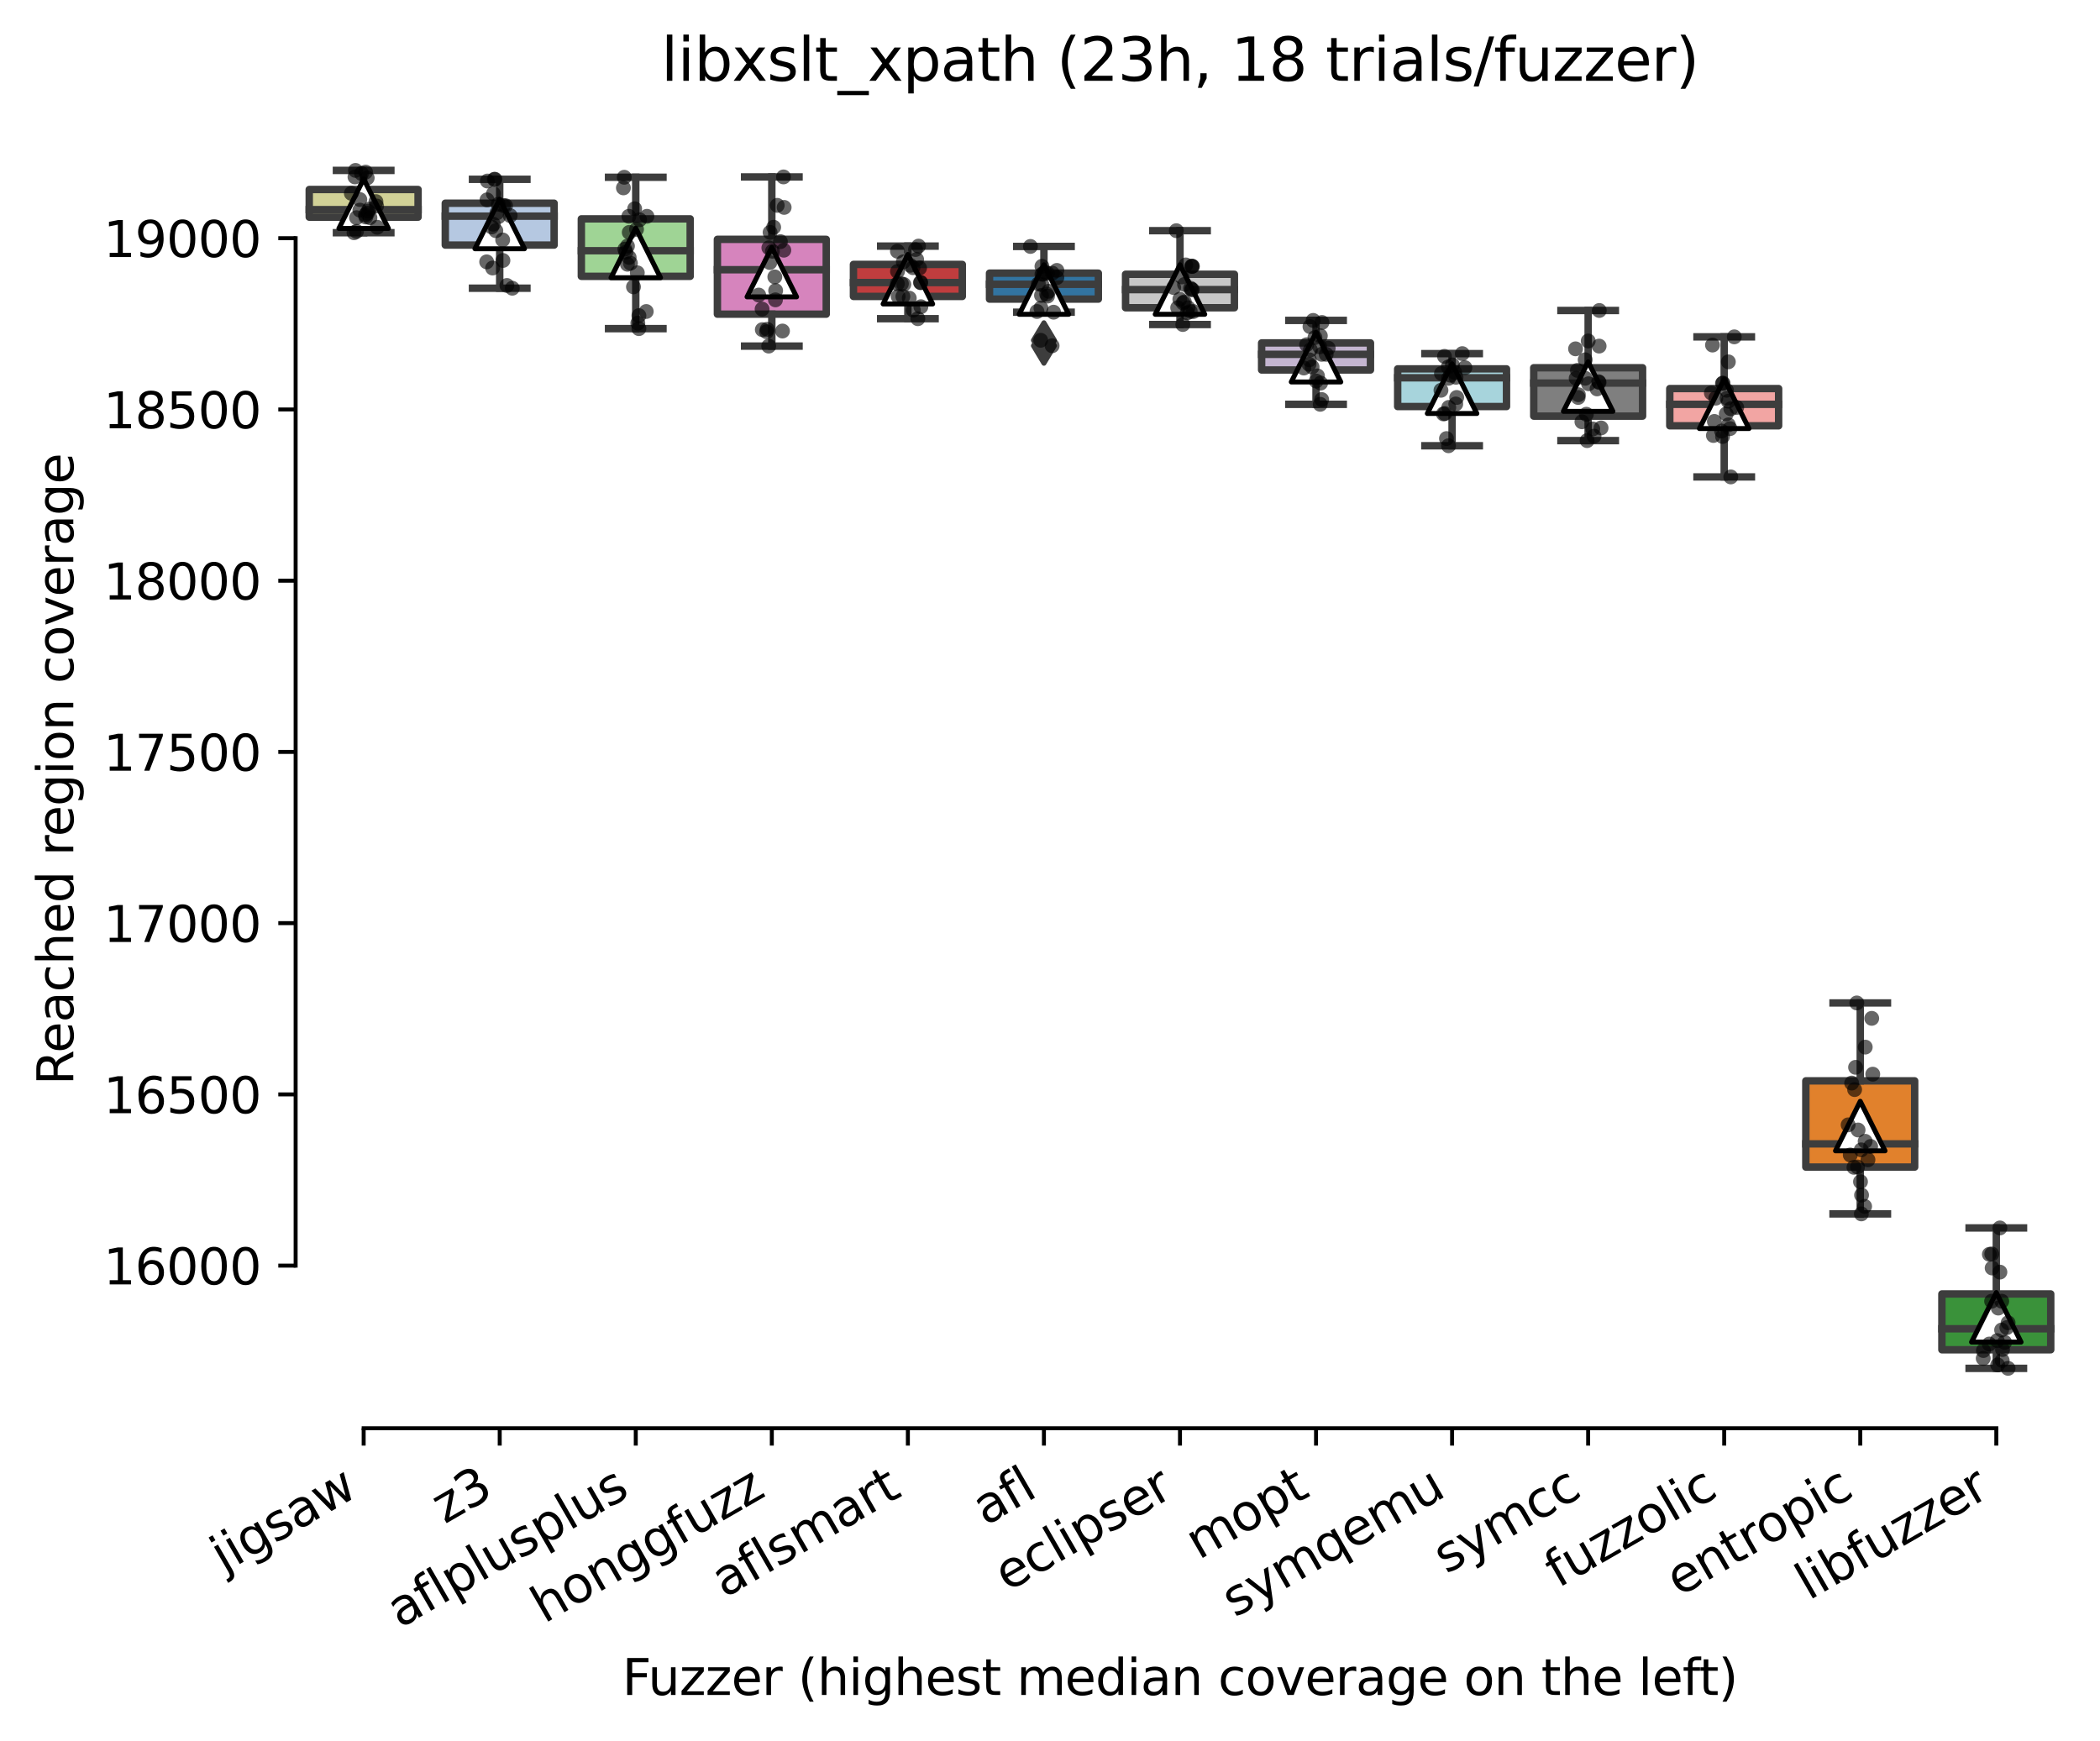 <?xml version="1.0" encoding="utf-8" standalone="no"?>
<!DOCTYPE svg PUBLIC "-//W3C//DTD SVG 1.1//EN"
  "http://www.w3.org/Graphics/SVG/1.1/DTD/svg11.dtd">
<svg xmlns:xlink="http://www.w3.org/1999/xlink" width="424.011pt" height="351.576pt" viewBox="0 0 424.011 351.576" xmlns="http://www.w3.org/2000/svg" version="1.1">
 <defs>
  <style type="text/css">*{stroke-linejoin: round; stroke-linecap: butt}</style>
 </defs>
 <g id="figure_1">
  <g id="patch_1">
   <path d="M 0 351.576 
L 424.011 351.576 
L 424.011 0 
L 0 0 
z
" style="fill: #ffffff"/>
  </g>
  <g id="axes_1">
   <g id="patch_2">
    <path d="M 59.691 288.43 
L 416.811 288.43 
L 416.811 22.318 
L 59.691 22.318 
z
" style="fill: #ffffff"/>
   </g>
   <g id="patch_3">
    <path d="M 62.438 43.854 
L 84.414 43.854 
L 84.414 38.27 
L 62.438 38.27 
L 62.438 43.854 
z
" clip-path="url(#pd78117b20d)" style="fill: #d1d197; stroke: #3d3d3d; stroke-width: 1.5; stroke-linejoin: miter"/>
   </g>
   <g id="patch_4">
    <path d="M 89.908 49.491 
L 111.885 49.491 
L 111.885 41.036 
L 89.908 41.036 
L 89.908 49.491 
z
" clip-path="url(#pd78117b20d)" style="fill: #b5c8e1; stroke: #3d3d3d; stroke-width: 1.5; stroke-linejoin: miter"/>
   </g>
   <g id="patch_5">
    <path d="M 117.379 55.802 
L 139.356 55.802 
L 139.356 44.2 
L 117.379 44.2 
L 117.379 55.802 
z
" clip-path="url(#pd78117b20d)" style="fill: #9fd495; stroke: #3d3d3d; stroke-width: 1.5; stroke-linejoin: miter"/>
   </g>
   <g id="patch_6">
    <path d="M 144.85 63.444 
L 166.827 63.444 
L 166.827 48.332 
L 144.85 48.332 
L 144.85 63.444 
z
" clip-path="url(#pd78117b20d)" style="fill: #d684bd; stroke: #3d3d3d; stroke-width: 1.5; stroke-linejoin: miter"/>
   </g>
   <g id="patch_7">
    <path d="M 172.321 59.865 
L 194.297 59.865 
L 194.297 53.398 
L 172.321 53.398 
L 172.321 59.865 
z
" clip-path="url(#pd78117b20d)" style="fill: #c03d3e; stroke: #3d3d3d; stroke-width: 1.5; stroke-linejoin: miter"/>
   </g>
   <g id="patch_8">
    <path d="M 199.792 60.401 
L 221.768 60.401 
L 221.768 55.162 
L 199.792 55.162 
L 199.792 60.401 
z
" clip-path="url(#pd78117b20d)" style="fill: #3274a1; stroke: #3d3d3d; stroke-width: 1.5; stroke-linejoin: miter"/>
   </g>
   <g id="patch_9">
    <path d="M 227.262 62.147 
L 249.239 62.147 
L 249.239 55.387 
L 227.262 55.387 
L 227.262 62.147 
z
" clip-path="url(#pd78117b20d)" style="fill: #c7c7c7; stroke: #3d3d3d; stroke-width: 1.5; stroke-linejoin: miter"/>
   </g>
   <g id="patch_10">
    <path d="M 254.733 74.717 
L 276.71 74.717 
L 276.71 69.253 
L 254.733 69.253 
L 254.733 74.717 
z
" clip-path="url(#pd78117b20d)" style="fill: #c4b5d0; stroke: #3d3d3d; stroke-width: 1.5; stroke-linejoin: miter"/>
   </g>
   <g id="patch_11">
    <path d="M 282.204 82.1 
L 304.18 82.1 
L 304.18 74.492 
L 282.204 74.492 
L 282.204 82.1 
z
" clip-path="url(#pd78117b20d)" style="fill: #a7d4dc; stroke: #3d3d3d; stroke-width: 1.5; stroke-linejoin: miter"/>
   </g>
   <g id="patch_12">
    <path d="M 309.675 84.036 
L 331.651 84.036 
L 331.651 74.267 
L 309.675 74.267 
L 309.675 84.036 
z
" clip-path="url(#pd78117b20d)" style="fill: #7f7f7f; stroke: #3d3d3d; stroke-width: 1.5; stroke-linejoin: miter"/>
   </g>
   <g id="patch_13">
    <path d="M 337.145 85.99 
L 359.122 85.99 
L 359.122 78.469 
L 337.145 78.469 
L 337.145 85.99 
z
" clip-path="url(#pd78117b20d)" style="fill: #f2a5a3; stroke: #3d3d3d; stroke-width: 1.5; stroke-linejoin: miter"/>
   </g>
   <g id="patch_14">
    <path d="M 364.616 235.686 
L 386.593 235.686 
L 386.593 218.275 
L 364.616 218.275 
L 364.616 235.686 
z
" clip-path="url(#pd78117b20d)" style="fill: #e1812c; stroke: #3d3d3d; stroke-width: 1.5; stroke-linejoin: miter"/>
   </g>
   <g id="patch_15">
    <path d="M 392.087 272.582 
L 414.064 272.582 
L 414.064 261.309 
L 392.087 261.309 
L 392.087 272.582 
z
" clip-path="url(#pd78117b20d)" style="fill: #3a923a; stroke: #3d3d3d; stroke-width: 1.5; stroke-linejoin: miter"/>
   </g>
   <g id="matplotlib.axis_1">
    <g id="xtick_1">
     <g id="line2d_1">
      <defs>
       <path id="mcc60e07346" d="M 0 0 
L 0 3.5 
" style="stroke: #000000; stroke-width: 0.8"/>
      </defs>
      <g>
       <use xlink:href="#mcc60e07346" x="73.426" y="288.43" style="stroke: #000000; stroke-width: 0.8"/>
      </g>
     </g>
     <g id="text_1">
      <!-- jigsaw -->
      <g transform="translate(45.175 317.721)rotate(-30)scale(0.1 -0.1)">
       <defs>
        <path id="DejaVuSans-6a" d="M 603 3500 
L 1178 3500 
L 1178 -63 
Q 1178 -731 923 -1031 
Q 669 -1331 103 -1331 
L -116 -1331 
L -116 -844 
L 38 -844 
Q 366 -844 484 -692 
Q 603 -541 603 -63 
L 603 3500 
z
M 603 4863 
L 1178 4863 
L 1178 4134 
L 603 4134 
L 603 4863 
z
" transform="scale(0.016)"/>
        <path id="DejaVuSans-69" d="M 603 3500 
L 1178 3500 
L 1178 0 
L 603 0 
L 603 3500 
z
M 603 4863 
L 1178 4863 
L 1178 4134 
L 603 4134 
L 603 4863 
z
" transform="scale(0.016)"/>
        <path id="DejaVuSans-67" d="M 2906 1791 
Q 2906 2416 2648 2759 
Q 2391 3103 1925 3103 
Q 1463 3103 1205 2759 
Q 947 2416 947 1791 
Q 947 1169 1205 825 
Q 1463 481 1925 481 
Q 2391 481 2648 825 
Q 2906 1169 2906 1791 
z
M 3481 434 
Q 3481 -459 3084 -895 
Q 2688 -1331 1869 -1331 
Q 1566 -1331 1297 -1286 
Q 1028 -1241 775 -1147 
L 775 -588 
Q 1028 -725 1275 -790 
Q 1522 -856 1778 -856 
Q 2344 -856 2625 -561 
Q 2906 -266 2906 331 
L 2906 616 
Q 2728 306 2450 153 
Q 2172 0 1784 0 
Q 1141 0 747 490 
Q 353 981 353 1791 
Q 353 2603 747 3093 
Q 1141 3584 1784 3584 
Q 2172 3584 2450 3431 
Q 2728 3278 2906 2969 
L 2906 3500 
L 3481 3500 
L 3481 434 
z
" transform="scale(0.016)"/>
        <path id="DejaVuSans-73" d="M 2834 3397 
L 2834 2853 
Q 2591 2978 2328 3040 
Q 2066 3103 1784 3103 
Q 1356 3103 1142 2972 
Q 928 2841 928 2578 
Q 928 2378 1081 2264 
Q 1234 2150 1697 2047 
L 1894 2003 
Q 2506 1872 2764 1633 
Q 3022 1394 3022 966 
Q 3022 478 2636 193 
Q 2250 -91 1575 -91 
Q 1294 -91 989 -36 
Q 684 19 347 128 
L 347 722 
Q 666 556 975 473 
Q 1284 391 1588 391 
Q 1994 391 2212 530 
Q 2431 669 2431 922 
Q 2431 1156 2273 1281 
Q 2116 1406 1581 1522 
L 1381 1569 
Q 847 1681 609 1914 
Q 372 2147 372 2553 
Q 372 3047 722 3315 
Q 1072 3584 1716 3584 
Q 2034 3584 2315 3537 
Q 2597 3491 2834 3397 
z
" transform="scale(0.016)"/>
        <path id="DejaVuSans-61" d="M 2194 1759 
Q 1497 1759 1228 1600 
Q 959 1441 959 1056 
Q 959 750 1161 570 
Q 1363 391 1709 391 
Q 2188 391 2477 730 
Q 2766 1069 2766 1631 
L 2766 1759 
L 2194 1759 
z
M 3341 1997 
L 3341 0 
L 2766 0 
L 2766 531 
Q 2569 213 2275 61 
Q 1981 -91 1556 -91 
Q 1019 -91 701 211 
Q 384 513 384 1019 
Q 384 1609 779 1909 
Q 1175 2209 1959 2209 
L 2766 2209 
L 2766 2266 
Q 2766 2663 2505 2880 
Q 2244 3097 1772 3097 
Q 1472 3097 1187 3025 
Q 903 2953 641 2809 
L 641 3341 
Q 956 3463 1253 3523 
Q 1550 3584 1831 3584 
Q 2591 3584 2966 3190 
Q 3341 2797 3341 1997 
z
" transform="scale(0.016)"/>
        <path id="DejaVuSans-77" d="M 269 3500 
L 844 3500 
L 1563 769 
L 2278 3500 
L 2956 3500 
L 3675 769 
L 4391 3500 
L 4966 3500 
L 4050 0 
L 3372 0 
L 2619 2869 
L 1863 0 
L 1184 0 
L 269 3500 
z
" transform="scale(0.016)"/>
       </defs>
       <use xlink:href="#DejaVuSans-6a"/>
       <use xlink:href="#DejaVuSans-69" x="27.783"/>
       <use xlink:href="#DejaVuSans-67" x="55.566"/>
       <use xlink:href="#DejaVuSans-73" x="119.043"/>
       <use xlink:href="#DejaVuSans-61" x="171.143"/>
       <use xlink:href="#DejaVuSans-77" x="232.422"/>
      </g>
     </g>
    </g>
    <g id="xtick_2">
     <g id="line2d_2">
      <g>
       <use xlink:href="#mcc60e07346" x="100.897" y="288.43" style="stroke: #000000; stroke-width: 0.8"/>
      </g>
     </g>
     <g id="text_2">
      <!-- z3 -->
      <g transform="translate(89.802 307.816)rotate(-30)scale(0.1 -0.1)">
       <defs>
        <path id="DejaVuSans-7a" d="M 353 3500 
L 3084 3500 
L 3084 2975 
L 922 459 
L 3084 459 
L 3084 0 
L 275 0 
L 275 525 
L 2438 3041 
L 353 3041 
L 353 3500 
z
" transform="scale(0.016)"/>
        <path id="DejaVuSans-33" d="M 2597 2516 
Q 3050 2419 3304 2112 
Q 3559 1806 3559 1356 
Q 3559 666 3084 287 
Q 2609 -91 1734 -91 
Q 1441 -91 1130 -33 
Q 819 25 488 141 
L 488 750 
Q 750 597 1062 519 
Q 1375 441 1716 441 
Q 2309 441 2620 675 
Q 2931 909 2931 1356 
Q 2931 1769 2642 2001 
Q 2353 2234 1838 2234 
L 1294 2234 
L 1294 2753 
L 1863 2753 
Q 2328 2753 2575 2939 
Q 2822 3125 2822 3475 
Q 2822 3834 2567 4026 
Q 2313 4219 1838 4219 
Q 1578 4219 1281 4162 
Q 984 4106 628 3988 
L 628 4550 
Q 988 4650 1302 4700 
Q 1616 4750 1894 4750 
Q 2613 4750 3031 4423 
Q 3450 4097 3450 3541 
Q 3450 3153 3228 2886 
Q 3006 2619 2597 2516 
z
" transform="scale(0.016)"/>
       </defs>
       <use xlink:href="#DejaVuSans-7a"/>
       <use xlink:href="#DejaVuSans-33" x="52.49"/>
      </g>
     </g>
    </g>
    <g id="xtick_3">
     <g id="line2d_3">
      <g>
       <use xlink:href="#mcc60e07346" x="128.368" y="288.43" style="stroke: #000000; stroke-width: 0.8"/>
      </g>
     </g>
     <g id="text_3">
      <!-- aflplusplus -->
      <g transform="translate(80.759 328.897)rotate(-30)scale(0.1 -0.1)">
       <defs>
        <path id="DejaVuSans-66" d="M 2375 4863 
L 2375 4384 
L 1825 4384 
Q 1516 4384 1395 4259 
Q 1275 4134 1275 3809 
L 1275 3500 
L 2222 3500 
L 2222 3053 
L 1275 3053 
L 1275 0 
L 697 0 
L 697 3053 
L 147 3053 
L 147 3500 
L 697 3500 
L 697 3744 
Q 697 4328 969 4595 
Q 1241 4863 1831 4863 
L 2375 4863 
z
" transform="scale(0.016)"/>
        <path id="DejaVuSans-6c" d="M 603 4863 
L 1178 4863 
L 1178 0 
L 603 0 
L 603 4863 
z
" transform="scale(0.016)"/>
        <path id="DejaVuSans-70" d="M 1159 525 
L 1159 -1331 
L 581 -1331 
L 581 3500 
L 1159 3500 
L 1159 2969 
Q 1341 3281 1617 3432 
Q 1894 3584 2278 3584 
Q 2916 3584 3314 3078 
Q 3713 2572 3713 1747 
Q 3713 922 3314 415 
Q 2916 -91 2278 -91 
Q 1894 -91 1617 61 
Q 1341 213 1159 525 
z
M 3116 1747 
Q 3116 2381 2855 2742 
Q 2594 3103 2138 3103 
Q 1681 3103 1420 2742 
Q 1159 2381 1159 1747 
Q 1159 1113 1420 752 
Q 1681 391 2138 391 
Q 2594 391 2855 752 
Q 3116 1113 3116 1747 
z
" transform="scale(0.016)"/>
        <path id="DejaVuSans-75" d="M 544 1381 
L 544 3500 
L 1119 3500 
L 1119 1403 
Q 1119 906 1312 657 
Q 1506 409 1894 409 
Q 2359 409 2629 706 
Q 2900 1003 2900 1516 
L 2900 3500 
L 3475 3500 
L 3475 0 
L 2900 0 
L 2900 538 
Q 2691 219 2414 64 
Q 2138 -91 1772 -91 
Q 1169 -91 856 284 
Q 544 659 544 1381 
z
M 1991 3584 
L 1991 3584 
z
" transform="scale(0.016)"/>
       </defs>
       <use xlink:href="#DejaVuSans-61"/>
       <use xlink:href="#DejaVuSans-66" x="61.279"/>
       <use xlink:href="#DejaVuSans-6c" x="96.484"/>
       <use xlink:href="#DejaVuSans-70" x="124.268"/>
       <use xlink:href="#DejaVuSans-6c" x="187.744"/>
       <use xlink:href="#DejaVuSans-75" x="215.527"/>
       <use xlink:href="#DejaVuSans-73" x="278.906"/>
       <use xlink:href="#DejaVuSans-70" x="331.006"/>
       <use xlink:href="#DejaVuSans-6c" x="394.482"/>
       <use xlink:href="#DejaVuSans-75" x="422.266"/>
       <use xlink:href="#DejaVuSans-73" x="485.645"/>
      </g>
     </g>
    </g>
    <g id="xtick_4">
     <g id="line2d_4">
      <g>
       <use xlink:href="#mcc60e07346" x="155.838" y="288.43" style="stroke: #000000; stroke-width: 0.8"/>
      </g>
     </g>
     <g id="text_4">
      <!-- honggfuzz -->
      <g transform="translate(109.899 327.933)rotate(-30)scale(0.1 -0.1)">
       <defs>
        <path id="DejaVuSans-68" d="M 3513 2113 
L 3513 0 
L 2938 0 
L 2938 2094 
Q 2938 2591 2744 2837 
Q 2550 3084 2163 3084 
Q 1697 3084 1428 2787 
Q 1159 2491 1159 1978 
L 1159 0 
L 581 0 
L 581 4863 
L 1159 4863 
L 1159 2956 
Q 1366 3272 1645 3428 
Q 1925 3584 2291 3584 
Q 2894 3584 3203 3211 
Q 3513 2838 3513 2113 
z
" transform="scale(0.016)"/>
        <path id="DejaVuSans-6f" d="M 1959 3097 
Q 1497 3097 1228 2736 
Q 959 2375 959 1747 
Q 959 1119 1226 758 
Q 1494 397 1959 397 
Q 2419 397 2687 759 
Q 2956 1122 2956 1747 
Q 2956 2369 2687 2733 
Q 2419 3097 1959 3097 
z
M 1959 3584 
Q 2709 3584 3137 3096 
Q 3566 2609 3566 1747 
Q 3566 888 3137 398 
Q 2709 -91 1959 -91 
Q 1206 -91 779 398 
Q 353 888 353 1747 
Q 353 2609 779 3096 
Q 1206 3584 1959 3584 
z
" transform="scale(0.016)"/>
        <path id="DejaVuSans-6e" d="M 3513 2113 
L 3513 0 
L 2938 0 
L 2938 2094 
Q 2938 2591 2744 2837 
Q 2550 3084 2163 3084 
Q 1697 3084 1428 2787 
Q 1159 2491 1159 1978 
L 1159 0 
L 581 0 
L 581 3500 
L 1159 3500 
L 1159 2956 
Q 1366 3272 1645 3428 
Q 1925 3584 2291 3584 
Q 2894 3584 3203 3211 
Q 3513 2838 3513 2113 
z
" transform="scale(0.016)"/>
       </defs>
       <use xlink:href="#DejaVuSans-68"/>
       <use xlink:href="#DejaVuSans-6f" x="63.379"/>
       <use xlink:href="#DejaVuSans-6e" x="124.561"/>
       <use xlink:href="#DejaVuSans-67" x="187.939"/>
       <use xlink:href="#DejaVuSans-67" x="251.416"/>
       <use xlink:href="#DejaVuSans-66" x="314.893"/>
       <use xlink:href="#DejaVuSans-75" x="350.098"/>
       <use xlink:href="#DejaVuSans-7a" x="413.477"/>
       <use xlink:href="#DejaVuSans-7a" x="465.967"/>
      </g>
     </g>
    </g>
    <g id="xtick_5">
     <g id="line2d_5">
      <g>
       <use xlink:href="#mcc60e07346" x="183.309" y="288.43" style="stroke: #000000; stroke-width: 0.8"/>
      </g>
     </g>
     <g id="text_5">
      <!-- aflsmart -->
      <g transform="translate(146.298 322.779)rotate(-30)scale(0.1 -0.1)">
       <defs>
        <path id="DejaVuSans-6d" d="M 3328 2828 
Q 3544 3216 3844 3400 
Q 4144 3584 4550 3584 
Q 5097 3584 5394 3201 
Q 5691 2819 5691 2113 
L 5691 0 
L 5113 0 
L 5113 2094 
Q 5113 2597 4934 2840 
Q 4756 3084 4391 3084 
Q 3944 3084 3684 2787 
Q 3425 2491 3425 1978 
L 3425 0 
L 2847 0 
L 2847 2094 
Q 2847 2600 2669 2842 
Q 2491 3084 2119 3084 
Q 1678 3084 1418 2786 
Q 1159 2488 1159 1978 
L 1159 0 
L 581 0 
L 581 3500 
L 1159 3500 
L 1159 2956 
Q 1356 3278 1631 3431 
Q 1906 3584 2284 3584 
Q 2666 3584 2933 3390 
Q 3200 3197 3328 2828 
z
" transform="scale(0.016)"/>
        <path id="DejaVuSans-72" d="M 2631 2963 
Q 2534 3019 2420 3045 
Q 2306 3072 2169 3072 
Q 1681 3072 1420 2755 
Q 1159 2438 1159 1844 
L 1159 0 
L 581 0 
L 581 3500 
L 1159 3500 
L 1159 2956 
Q 1341 3275 1631 3429 
Q 1922 3584 2338 3584 
Q 2397 3584 2469 3576 
Q 2541 3569 2628 3553 
L 2631 2963 
z
" transform="scale(0.016)"/>
        <path id="DejaVuSans-74" d="M 1172 4494 
L 1172 3500 
L 2356 3500 
L 2356 3053 
L 1172 3053 
L 1172 1153 
Q 1172 725 1289 603 
Q 1406 481 1766 481 
L 2356 481 
L 2356 0 
L 1766 0 
Q 1100 0 847 248 
Q 594 497 594 1153 
L 594 3053 
L 172 3053 
L 172 3500 
L 594 3500 
L 594 4494 
L 1172 4494 
z
" transform="scale(0.016)"/>
       </defs>
       <use xlink:href="#DejaVuSans-61"/>
       <use xlink:href="#DejaVuSans-66" x="61.279"/>
       <use xlink:href="#DejaVuSans-6c" x="96.484"/>
       <use xlink:href="#DejaVuSans-73" x="124.268"/>
       <use xlink:href="#DejaVuSans-6d" x="176.367"/>
       <use xlink:href="#DejaVuSans-61" x="273.779"/>
       <use xlink:href="#DejaVuSans-72" x="335.059"/>
       <use xlink:href="#DejaVuSans-74" x="376.172"/>
      </g>
     </g>
    </g>
    <g id="xtick_6">
     <g id="line2d_6">
      <g>
       <use xlink:href="#mcc60e07346" x="210.78" y="288.43" style="stroke: #000000; stroke-width: 0.8"/>
      </g>
     </g>
     <g id="text_6">
      <!-- afl -->
      <g transform="translate(198.978 308.224)rotate(-30)scale(0.1 -0.1)">
       <use xlink:href="#DejaVuSans-61"/>
       <use xlink:href="#DejaVuSans-66" x="61.279"/>
       <use xlink:href="#DejaVuSans-6c" x="96.484"/>
      </g>
     </g>
    </g>
    <g id="xtick_7">
     <g id="line2d_7">
      <g>
       <use xlink:href="#mcc60e07346" x="238.251" y="288.43" style="stroke: #000000; stroke-width: 0.8"/>
      </g>
     </g>
     <g id="text_7">
      <!-- eclipser -->
      <g transform="translate(203.41 321.525)rotate(-30)scale(0.1 -0.1)">
       <defs>
        <path id="DejaVuSans-65" d="M 3597 1894 
L 3597 1613 
L 953 1613 
Q 991 1019 1311 708 
Q 1631 397 2203 397 
Q 2534 397 2845 478 
Q 3156 559 3463 722 
L 3463 178 
Q 3153 47 2828 -22 
Q 2503 -91 2169 -91 
Q 1331 -91 842 396 
Q 353 884 353 1716 
Q 353 2575 817 3079 
Q 1281 3584 2069 3584 
Q 2775 3584 3186 3129 
Q 3597 2675 3597 1894 
z
M 3022 2063 
Q 3016 2534 2758 2815 
Q 2500 3097 2075 3097 
Q 1594 3097 1305 2825 
Q 1016 2553 972 2059 
L 3022 2063 
z
" transform="scale(0.016)"/>
        <path id="DejaVuSans-63" d="M 3122 3366 
L 3122 2828 
Q 2878 2963 2633 3030 
Q 2388 3097 2138 3097 
Q 1578 3097 1268 2742 
Q 959 2388 959 1747 
Q 959 1106 1268 751 
Q 1578 397 2138 397 
Q 2388 397 2633 464 
Q 2878 531 3122 666 
L 3122 134 
Q 2881 22 2623 -34 
Q 2366 -91 2075 -91 
Q 1284 -91 818 406 
Q 353 903 353 1747 
Q 353 2603 823 3093 
Q 1294 3584 2113 3584 
Q 2378 3584 2631 3529 
Q 2884 3475 3122 3366 
z
" transform="scale(0.016)"/>
       </defs>
       <use xlink:href="#DejaVuSans-65"/>
       <use xlink:href="#DejaVuSans-63" x="61.523"/>
       <use xlink:href="#DejaVuSans-6c" x="116.504"/>
       <use xlink:href="#DejaVuSans-69" x="144.287"/>
       <use xlink:href="#DejaVuSans-70" x="172.07"/>
       <use xlink:href="#DejaVuSans-73" x="235.547"/>
       <use xlink:href="#DejaVuSans-65" x="287.646"/>
       <use xlink:href="#DejaVuSans-72" x="349.17"/>
      </g>
     </g>
    </g>
    <g id="xtick_8">
     <g id="line2d_8">
      <g>
       <use xlink:href="#mcc60e07346" x="265.721" y="288.43" style="stroke: #000000; stroke-width: 0.8"/>
      </g>
     </g>
     <g id="text_8">
      <!-- mopt -->
      <g transform="translate(242.054 315.075)rotate(-30)scale(0.1 -0.1)">
       <use xlink:href="#DejaVuSans-6d"/>
       <use xlink:href="#DejaVuSans-6f" x="97.412"/>
       <use xlink:href="#DejaVuSans-70" x="158.594"/>
       <use xlink:href="#DejaVuSans-74" x="222.07"/>
      </g>
     </g>
    </g>
    <g id="xtick_9">
     <g id="line2d_9">
      <g>
       <use xlink:href="#mcc60e07346" x="293.192" y="288.43" style="stroke: #000000; stroke-width: 0.8"/>
      </g>
     </g>
     <g id="text_9">
      <!-- symqemu -->
      <g transform="translate(249.329 326.735)rotate(-30)scale(0.1 -0.1)">
       <defs>
        <path id="DejaVuSans-79" d="M 2059 -325 
Q 1816 -950 1584 -1140 
Q 1353 -1331 966 -1331 
L 506 -1331 
L 506 -850 
L 844 -850 
Q 1081 -850 1212 -737 
Q 1344 -625 1503 -206 
L 1606 56 
L 191 3500 
L 800 3500 
L 1894 763 
L 2988 3500 
L 3597 3500 
L 2059 -325 
z
" transform="scale(0.016)"/>
        <path id="DejaVuSans-71" d="M 947 1747 
Q 947 1113 1208 752 
Q 1469 391 1925 391 
Q 2381 391 2643 752 
Q 2906 1113 2906 1747 
Q 2906 2381 2643 2742 
Q 2381 3103 1925 3103 
Q 1469 3103 1208 2742 
Q 947 2381 947 1747 
z
M 2906 525 
Q 2725 213 2448 61 
Q 2172 -91 1784 -91 
Q 1150 -91 751 415 
Q 353 922 353 1747 
Q 353 2572 751 3078 
Q 1150 3584 1784 3584 
Q 2172 3584 2448 3432 
Q 2725 3281 2906 2969 
L 2906 3500 
L 3481 3500 
L 3481 -1331 
L 2906 -1331 
L 2906 525 
z
" transform="scale(0.016)"/>
       </defs>
       <use xlink:href="#DejaVuSans-73"/>
       <use xlink:href="#DejaVuSans-79" x="52.1"/>
       <use xlink:href="#DejaVuSans-6d" x="111.279"/>
       <use xlink:href="#DejaVuSans-71" x="208.691"/>
       <use xlink:href="#DejaVuSans-65" x="272.168"/>
       <use xlink:href="#DejaVuSans-6d" x="333.691"/>
       <use xlink:href="#DejaVuSans-75" x="431.104"/>
      </g>
     </g>
    </g>
    <g id="xtick_10">
     <g id="line2d_10">
      <g>
       <use xlink:href="#mcc60e07346" x="320.663" y="288.43" style="stroke: #000000; stroke-width: 0.8"/>
      </g>
     </g>
     <g id="text_10">
      <!-- symcc -->
      <g transform="translate(292.027 317.943)rotate(-30)scale(0.1 -0.1)">
       <use xlink:href="#DejaVuSans-73"/>
       <use xlink:href="#DejaVuSans-79" x="52.1"/>
       <use xlink:href="#DejaVuSans-6d" x="111.279"/>
       <use xlink:href="#DejaVuSans-63" x="208.691"/>
       <use xlink:href="#DejaVuSans-63" x="263.672"/>
      </g>
     </g>
    </g>
    <g id="xtick_11">
     <g id="line2d_11">
      <g>
       <use xlink:href="#mcc60e07346" x="348.134" y="288.43" style="stroke: #000000; stroke-width: 0.8"/>
      </g>
     </g>
     <g id="text_11">
      <!-- fuzzolic -->
      <g transform="translate(314.594 320.775)rotate(-30)scale(0.1 -0.1)">
       <use xlink:href="#DejaVuSans-66"/>
       <use xlink:href="#DejaVuSans-75" x="35.205"/>
       <use xlink:href="#DejaVuSans-7a" x="98.584"/>
       <use xlink:href="#DejaVuSans-7a" x="151.074"/>
       <use xlink:href="#DejaVuSans-6f" x="203.564"/>
       <use xlink:href="#DejaVuSans-6c" x="264.746"/>
       <use xlink:href="#DejaVuSans-69" x="292.529"/>
       <use xlink:href="#DejaVuSans-63" x="320.312"/>
      </g>
     </g>
    </g>
    <g id="xtick_12">
     <g id="line2d_12">
      <g>
       <use xlink:href="#mcc60e07346" x="375.604" y="288.43" style="stroke: #000000; stroke-width: 0.8"/>
      </g>
     </g>
     <g id="text_12">
      <!-- entropic -->
      <g transform="translate(339.022 322.531)rotate(-30)scale(0.1 -0.1)">
       <use xlink:href="#DejaVuSans-65"/>
       <use xlink:href="#DejaVuSans-6e" x="61.523"/>
       <use xlink:href="#DejaVuSans-74" x="124.902"/>
       <use xlink:href="#DejaVuSans-72" x="164.111"/>
       <use xlink:href="#DejaVuSans-6f" x="202.975"/>
       <use xlink:href="#DejaVuSans-70" x="264.156"/>
       <use xlink:href="#DejaVuSans-69" x="327.633"/>
       <use xlink:href="#DejaVuSans-63" x="355.416"/>
      </g>
     </g>
    </g>
    <g id="xtick_13">
     <g id="line2d_13">
      <g>
       <use xlink:href="#mcc60e07346" x="403.075" y="288.43" style="stroke: #000000; stroke-width: 0.8"/>
      </g>
     </g>
     <g id="text_13">
      <!-- libfuzzer -->
      <g transform="translate(365.209 323.272)rotate(-30)scale(0.1 -0.1)">
       <defs>
        <path id="DejaVuSans-62" d="M 3116 1747 
Q 3116 2381 2855 2742 
Q 2594 3103 2138 3103 
Q 1681 3103 1420 2742 
Q 1159 2381 1159 1747 
Q 1159 1113 1420 752 
Q 1681 391 2138 391 
Q 2594 391 2855 752 
Q 3116 1113 3116 1747 
z
M 1159 2969 
Q 1341 3281 1617 3432 
Q 1894 3584 2278 3584 
Q 2916 3584 3314 3078 
Q 3713 2572 3713 1747 
Q 3713 922 3314 415 
Q 2916 -91 2278 -91 
Q 1894 -91 1617 61 
Q 1341 213 1159 525 
L 1159 0 
L 581 0 
L 581 4863 
L 1159 4863 
L 1159 2969 
z
" transform="scale(0.016)"/>
       </defs>
       <use xlink:href="#DejaVuSans-6c"/>
       <use xlink:href="#DejaVuSans-69" x="27.783"/>
       <use xlink:href="#DejaVuSans-62" x="55.566"/>
       <use xlink:href="#DejaVuSans-66" x="119.043"/>
       <use xlink:href="#DejaVuSans-75" x="154.248"/>
       <use xlink:href="#DejaVuSans-7a" x="217.627"/>
       <use xlink:href="#DejaVuSans-7a" x="270.117"/>
       <use xlink:href="#DejaVuSans-65" x="322.607"/>
       <use xlink:href="#DejaVuSans-72" x="384.131"/>
      </g>
     </g>
    </g>
    <g id="text_14">
     <!-- Fuzzer (highest median coverage on the left) -->
     <g transform="translate(125.633 342.297)scale(0.1 -0.1)">
      <defs>
       <path id="DejaVuSans-46" d="M 628 4666 
L 3309 4666 
L 3309 4134 
L 1259 4134 
L 1259 2759 
L 3109 2759 
L 3109 2228 
L 1259 2228 
L 1259 0 
L 628 0 
L 628 4666 
z
" transform="scale(0.016)"/>
       <path id="DejaVuSans-20" transform="scale(0.016)"/>
       <path id="DejaVuSans-28" d="M 1984 4856 
Q 1566 4138 1362 3434 
Q 1159 2731 1159 2009 
Q 1159 1288 1364 580 
Q 1569 -128 1984 -844 
L 1484 -844 
Q 1016 -109 783 600 
Q 550 1309 550 2009 
Q 550 2706 781 3412 
Q 1013 4119 1484 4856 
L 1984 4856 
z
" transform="scale(0.016)"/>
       <path id="DejaVuSans-64" d="M 2906 2969 
L 2906 4863 
L 3481 4863 
L 3481 0 
L 2906 0 
L 2906 525 
Q 2725 213 2448 61 
Q 2172 -91 1784 -91 
Q 1150 -91 751 415 
Q 353 922 353 1747 
Q 353 2572 751 3078 
Q 1150 3584 1784 3584 
Q 2172 3584 2448 3432 
Q 2725 3281 2906 2969 
z
M 947 1747 
Q 947 1113 1208 752 
Q 1469 391 1925 391 
Q 2381 391 2643 752 
Q 2906 1113 2906 1747 
Q 2906 2381 2643 2742 
Q 2381 3103 1925 3103 
Q 1469 3103 1208 2742 
Q 947 2381 947 1747 
z
" transform="scale(0.016)"/>
       <path id="DejaVuSans-76" d="M 191 3500 
L 800 3500 
L 1894 563 
L 2988 3500 
L 3597 3500 
L 2284 0 
L 1503 0 
L 191 3500 
z
" transform="scale(0.016)"/>
       <path id="DejaVuSans-29" d="M 513 4856 
L 1013 4856 
Q 1481 4119 1714 3412 
Q 1947 2706 1947 2009 
Q 1947 1309 1714 600 
Q 1481 -109 1013 -844 
L 513 -844 
Q 928 -128 1133 580 
Q 1338 1288 1338 2009 
Q 1338 2731 1133 3434 
Q 928 4138 513 4856 
z
" transform="scale(0.016)"/>
      </defs>
      <use xlink:href="#DejaVuSans-46"/>
      <use xlink:href="#DejaVuSans-75" x="52.02"/>
      <use xlink:href="#DejaVuSans-7a" x="115.398"/>
      <use xlink:href="#DejaVuSans-7a" x="167.889"/>
      <use xlink:href="#DejaVuSans-65" x="220.379"/>
      <use xlink:href="#DejaVuSans-72" x="281.902"/>
      <use xlink:href="#DejaVuSans-20" x="323.016"/>
      <use xlink:href="#DejaVuSans-28" x="354.803"/>
      <use xlink:href="#DejaVuSans-68" x="393.816"/>
      <use xlink:href="#DejaVuSans-69" x="457.195"/>
      <use xlink:href="#DejaVuSans-67" x="484.979"/>
      <use xlink:href="#DejaVuSans-68" x="548.455"/>
      <use xlink:href="#DejaVuSans-65" x="611.834"/>
      <use xlink:href="#DejaVuSans-73" x="673.357"/>
      <use xlink:href="#DejaVuSans-74" x="725.457"/>
      <use xlink:href="#DejaVuSans-20" x="764.666"/>
      <use xlink:href="#DejaVuSans-6d" x="796.453"/>
      <use xlink:href="#DejaVuSans-65" x="893.865"/>
      <use xlink:href="#DejaVuSans-64" x="955.389"/>
      <use xlink:href="#DejaVuSans-69" x="1018.865"/>
      <use xlink:href="#DejaVuSans-61" x="1046.648"/>
      <use xlink:href="#DejaVuSans-6e" x="1107.928"/>
      <use xlink:href="#DejaVuSans-20" x="1171.307"/>
      <use xlink:href="#DejaVuSans-63" x="1203.094"/>
      <use xlink:href="#DejaVuSans-6f" x="1258.074"/>
      <use xlink:href="#DejaVuSans-76" x="1319.256"/>
      <use xlink:href="#DejaVuSans-65" x="1378.436"/>
      <use xlink:href="#DejaVuSans-72" x="1439.959"/>
      <use xlink:href="#DejaVuSans-61" x="1481.072"/>
      <use xlink:href="#DejaVuSans-67" x="1542.352"/>
      <use xlink:href="#DejaVuSans-65" x="1605.828"/>
      <use xlink:href="#DejaVuSans-20" x="1667.352"/>
      <use xlink:href="#DejaVuSans-6f" x="1699.139"/>
      <use xlink:href="#DejaVuSans-6e" x="1760.32"/>
      <use xlink:href="#DejaVuSans-20" x="1823.699"/>
      <use xlink:href="#DejaVuSans-74" x="1855.486"/>
      <use xlink:href="#DejaVuSans-68" x="1894.695"/>
      <use xlink:href="#DejaVuSans-65" x="1958.074"/>
      <use xlink:href="#DejaVuSans-20" x="2019.598"/>
      <use xlink:href="#DejaVuSans-6c" x="2051.385"/>
      <use xlink:href="#DejaVuSans-65" x="2079.168"/>
      <use xlink:href="#DejaVuSans-66" x="2140.691"/>
      <use xlink:href="#DejaVuSans-74" x="2174.146"/>
      <use xlink:href="#DejaVuSans-29" x="2213.355"/>
     </g>
    </g>
   </g>
   <g id="matplotlib.axis_2">
    <g id="ytick_1">
     <g id="line2d_14">
      <defs>
       <path id="m4613e20fcc" d="M 0 0 
L -3.5 0 
" style="stroke: #000000; stroke-width: 0.8"/>
      </defs>
      <g>
       <use xlink:href="#m4613e20fcc" x="59.691" y="255.586" style="stroke: #000000; stroke-width: 0.8"/>
      </g>
     </g>
     <g id="text_15">
      <!-- 16000 -->
      <g transform="translate(20.878 259.385)scale(0.1 -0.1)">
       <defs>
        <path id="DejaVuSans-31" d="M 794 531 
L 1825 531 
L 1825 4091 
L 703 3866 
L 703 4441 
L 1819 4666 
L 2450 4666 
L 2450 531 
L 3481 531 
L 3481 0 
L 794 0 
L 794 531 
z
" transform="scale(0.016)"/>
        <path id="DejaVuSans-36" d="M 2113 2584 
Q 1688 2584 1439 2293 
Q 1191 2003 1191 1497 
Q 1191 994 1439 701 
Q 1688 409 2113 409 
Q 2538 409 2786 701 
Q 3034 994 3034 1497 
Q 3034 2003 2786 2293 
Q 2538 2584 2113 2584 
z
M 3366 4563 
L 3366 3988 
Q 3128 4100 2886 4159 
Q 2644 4219 2406 4219 
Q 1781 4219 1451 3797 
Q 1122 3375 1075 2522 
Q 1259 2794 1537 2939 
Q 1816 3084 2150 3084 
Q 2853 3084 3261 2657 
Q 3669 2231 3669 1497 
Q 3669 778 3244 343 
Q 2819 -91 2113 -91 
Q 1303 -91 875 529 
Q 447 1150 447 2328 
Q 447 3434 972 4092 
Q 1497 4750 2381 4750 
Q 2619 4750 2861 4703 
Q 3103 4656 3366 4563 
z
" transform="scale(0.016)"/>
        <path id="DejaVuSans-30" d="M 2034 4250 
Q 1547 4250 1301 3770 
Q 1056 3291 1056 2328 
Q 1056 1369 1301 889 
Q 1547 409 2034 409 
Q 2525 409 2770 889 
Q 3016 1369 3016 2328 
Q 3016 3291 2770 3770 
Q 2525 4250 2034 4250 
z
M 2034 4750 
Q 2819 4750 3233 4129 
Q 3647 3509 3647 2328 
Q 3647 1150 3233 529 
Q 2819 -91 2034 -91 
Q 1250 -91 836 529 
Q 422 1150 422 2328 
Q 422 3509 836 4129 
Q 1250 4750 2034 4750 
z
" transform="scale(0.016)"/>
       </defs>
       <use xlink:href="#DejaVuSans-31"/>
       <use xlink:href="#DejaVuSans-36" x="63.623"/>
       <use xlink:href="#DejaVuSans-30" x="127.246"/>
       <use xlink:href="#DejaVuSans-30" x="190.869"/>
       <use xlink:href="#DejaVuSans-30" x="254.492"/>
      </g>
     </g>
    </g>
    <g id="ytick_2">
     <g id="line2d_15">
      <g>
       <use xlink:href="#m4613e20fcc" x="59.691" y="221.007" style="stroke: #000000; stroke-width: 0.8"/>
      </g>
     </g>
     <g id="text_16">
      <!-- 16500 -->
      <g transform="translate(20.878 224.806)scale(0.1 -0.1)">
       <defs>
        <path id="DejaVuSans-35" d="M 691 4666 
L 3169 4666 
L 3169 4134 
L 1269 4134 
L 1269 2991 
Q 1406 3038 1543 3061 
Q 1681 3084 1819 3084 
Q 2600 3084 3056 2656 
Q 3513 2228 3513 1497 
Q 3513 744 3044 326 
Q 2575 -91 1722 -91 
Q 1428 -91 1123 -41 
Q 819 9 494 109 
L 494 744 
Q 775 591 1075 516 
Q 1375 441 1709 441 
Q 2250 441 2565 725 
Q 2881 1009 2881 1497 
Q 2881 1984 2565 2268 
Q 2250 2553 1709 2553 
Q 1456 2553 1204 2497 
Q 953 2441 691 2322 
L 691 4666 
z
" transform="scale(0.016)"/>
       </defs>
       <use xlink:href="#DejaVuSans-31"/>
       <use xlink:href="#DejaVuSans-36" x="63.623"/>
       <use xlink:href="#DejaVuSans-35" x="127.246"/>
       <use xlink:href="#DejaVuSans-30" x="190.869"/>
       <use xlink:href="#DejaVuSans-30" x="254.492"/>
      </g>
     </g>
    </g>
    <g id="ytick_3">
     <g id="line2d_16">
      <g>
       <use xlink:href="#m4613e20fcc" x="59.691" y="186.427" style="stroke: #000000; stroke-width: 0.8"/>
      </g>
     </g>
     <g id="text_17">
      <!-- 17000 -->
      <g transform="translate(20.878 190.226)scale(0.1 -0.1)">
       <defs>
        <path id="DejaVuSans-37" d="M 525 4666 
L 3525 4666 
L 3525 4397 
L 1831 0 
L 1172 0 
L 2766 4134 
L 525 4134 
L 525 4666 
z
" transform="scale(0.016)"/>
       </defs>
       <use xlink:href="#DejaVuSans-31"/>
       <use xlink:href="#DejaVuSans-37" x="63.623"/>
       <use xlink:href="#DejaVuSans-30" x="127.246"/>
       <use xlink:href="#DejaVuSans-30" x="190.869"/>
       <use xlink:href="#DejaVuSans-30" x="254.492"/>
      </g>
     </g>
    </g>
    <g id="ytick_4">
     <g id="line2d_17">
      <g>
       <use xlink:href="#m4613e20fcc" x="59.691" y="151.847" style="stroke: #000000; stroke-width: 0.8"/>
      </g>
     </g>
     <g id="text_18">
      <!-- 17500 -->
      <g transform="translate(20.878 155.646)scale(0.1 -0.1)">
       <use xlink:href="#DejaVuSans-31"/>
       <use xlink:href="#DejaVuSans-37" x="63.623"/>
       <use xlink:href="#DejaVuSans-35" x="127.246"/>
       <use xlink:href="#DejaVuSans-30" x="190.869"/>
       <use xlink:href="#DejaVuSans-30" x="254.492"/>
      </g>
     </g>
    </g>
    <g id="ytick_5">
     <g id="line2d_18">
      <g>
       <use xlink:href="#m4613e20fcc" x="59.691" y="117.267" style="stroke: #000000; stroke-width: 0.8"/>
      </g>
     </g>
     <g id="text_19">
      <!-- 18000 -->
      <g transform="translate(20.878 121.066)scale(0.1 -0.1)">
       <defs>
        <path id="DejaVuSans-38" d="M 2034 2216 
Q 1584 2216 1326 1975 
Q 1069 1734 1069 1313 
Q 1069 891 1326 650 
Q 1584 409 2034 409 
Q 2484 409 2743 651 
Q 3003 894 3003 1313 
Q 3003 1734 2745 1975 
Q 2488 2216 2034 2216 
z
M 1403 2484 
Q 997 2584 770 2862 
Q 544 3141 544 3541 
Q 544 4100 942 4425 
Q 1341 4750 2034 4750 
Q 2731 4750 3128 4425 
Q 3525 4100 3525 3541 
Q 3525 3141 3298 2862 
Q 3072 2584 2669 2484 
Q 3125 2378 3379 2068 
Q 3634 1759 3634 1313 
Q 3634 634 3220 271 
Q 2806 -91 2034 -91 
Q 1263 -91 848 271 
Q 434 634 434 1313 
Q 434 1759 690 2068 
Q 947 2378 1403 2484 
z
M 1172 3481 
Q 1172 3119 1398 2916 
Q 1625 2713 2034 2713 
Q 2441 2713 2670 2916 
Q 2900 3119 2900 3481 
Q 2900 3844 2670 4047 
Q 2441 4250 2034 4250 
Q 1625 4250 1398 4047 
Q 1172 3844 1172 3481 
z
" transform="scale(0.016)"/>
       </defs>
       <use xlink:href="#DejaVuSans-31"/>
       <use xlink:href="#DejaVuSans-38" x="63.623"/>
       <use xlink:href="#DejaVuSans-30" x="127.246"/>
       <use xlink:href="#DejaVuSans-30" x="190.869"/>
       <use xlink:href="#DejaVuSans-30" x="254.492"/>
      </g>
     </g>
    </g>
    <g id="ytick_6">
     <g id="line2d_19">
      <g>
       <use xlink:href="#m4613e20fcc" x="59.691" y="82.687" style="stroke: #000000; stroke-width: 0.8"/>
      </g>
     </g>
     <g id="text_20">
      <!-- 18500 -->
      <g transform="translate(20.878 86.487)scale(0.1 -0.1)">
       <use xlink:href="#DejaVuSans-31"/>
       <use xlink:href="#DejaVuSans-38" x="63.623"/>
       <use xlink:href="#DejaVuSans-35" x="127.246"/>
       <use xlink:href="#DejaVuSans-30" x="190.869"/>
       <use xlink:href="#DejaVuSans-30" x="254.492"/>
      </g>
     </g>
    </g>
    <g id="ytick_7">
     <g id="line2d_20">
      <g>
       <use xlink:href="#m4613e20fcc" x="59.691" y="48.108" style="stroke: #000000; stroke-width: 0.8"/>
      </g>
     </g>
     <g id="text_21">
      <!-- 19000 -->
      <g transform="translate(20.878 51.907)scale(0.1 -0.1)">
       <defs>
        <path id="DejaVuSans-39" d="M 703 97 
L 703 672 
Q 941 559 1184 500 
Q 1428 441 1663 441 
Q 2288 441 2617 861 
Q 2947 1281 2994 2138 
Q 2813 1869 2534 1725 
Q 2256 1581 1919 1581 
Q 1219 1581 811 2004 
Q 403 2428 403 3163 
Q 403 3881 828 4315 
Q 1253 4750 1959 4750 
Q 2769 4750 3195 4129 
Q 3622 3509 3622 2328 
Q 3622 1225 3098 567 
Q 2575 -91 1691 -91 
Q 1453 -91 1209 -44 
Q 966 3 703 97 
z
M 1959 2075 
Q 2384 2075 2632 2365 
Q 2881 2656 2881 3163 
Q 2881 3666 2632 3958 
Q 2384 4250 1959 4250 
Q 1534 4250 1286 3958 
Q 1038 3666 1038 3163 
Q 1038 2656 1286 2365 
Q 1534 2075 1959 2075 
z
" transform="scale(0.016)"/>
       </defs>
       <use xlink:href="#DejaVuSans-31"/>
       <use xlink:href="#DejaVuSans-39" x="63.623"/>
       <use xlink:href="#DejaVuSans-30" x="127.246"/>
       <use xlink:href="#DejaVuSans-30" x="190.869"/>
       <use xlink:href="#DejaVuSans-30" x="254.492"/>
      </g>
     </g>
    </g>
    <g id="text_22">
     <!-- Reached region coverage -->
     <g transform="translate(14.798 219.137)rotate(-90)scale(0.1 -0.1)">
      <defs>
       <path id="DejaVuSans-52" d="M 2841 2188 
Q 3044 2119 3236 1894 
Q 3428 1669 3622 1275 
L 4263 0 
L 3584 0 
L 2988 1197 
Q 2756 1666 2539 1819 
Q 2322 1972 1947 1972 
L 1259 1972 
L 1259 0 
L 628 0 
L 628 4666 
L 2053 4666 
Q 2853 4666 3247 4331 
Q 3641 3997 3641 3322 
Q 3641 2881 3436 2590 
Q 3231 2300 2841 2188 
z
M 1259 4147 
L 1259 2491 
L 2053 2491 
Q 2509 2491 2742 2702 
Q 2975 2913 2975 3322 
Q 2975 3731 2742 3939 
Q 2509 4147 2053 4147 
L 1259 4147 
z
" transform="scale(0.016)"/>
      </defs>
      <use xlink:href="#DejaVuSans-52"/>
      <use xlink:href="#DejaVuSans-65" x="64.982"/>
      <use xlink:href="#DejaVuSans-61" x="126.506"/>
      <use xlink:href="#DejaVuSans-63" x="187.785"/>
      <use xlink:href="#DejaVuSans-68" x="242.766"/>
      <use xlink:href="#DejaVuSans-65" x="306.145"/>
      <use xlink:href="#DejaVuSans-64" x="367.668"/>
      <use xlink:href="#DejaVuSans-20" x="431.145"/>
      <use xlink:href="#DejaVuSans-72" x="462.932"/>
      <use xlink:href="#DejaVuSans-65" x="501.795"/>
      <use xlink:href="#DejaVuSans-67" x="563.318"/>
      <use xlink:href="#DejaVuSans-69" x="626.795"/>
      <use xlink:href="#DejaVuSans-6f" x="654.578"/>
      <use xlink:href="#DejaVuSans-6e" x="715.76"/>
      <use xlink:href="#DejaVuSans-20" x="779.139"/>
      <use xlink:href="#DejaVuSans-63" x="810.926"/>
      <use xlink:href="#DejaVuSans-6f" x="865.906"/>
      <use xlink:href="#DejaVuSans-76" x="927.088"/>
      <use xlink:href="#DejaVuSans-65" x="986.268"/>
      <use xlink:href="#DejaVuSans-72" x="1047.791"/>
      <use xlink:href="#DejaVuSans-61" x="1088.904"/>
      <use xlink:href="#DejaVuSans-67" x="1150.184"/>
      <use xlink:href="#DejaVuSans-65" x="1213.66"/>
     </g>
    </g>
   </g>
   <g id="line2d_21">
    <path d="M 73.426 43.854 
L 73.426 47.001 
" clip-path="url(#pd78117b20d)" style="fill: none; stroke: #3d3d3d; stroke-width: 1.5; stroke-linecap: square"/>
   </g>
   <g id="line2d_22">
    <path d="M 73.426 38.27 
L 73.426 34.414 
" clip-path="url(#pd78117b20d)" style="fill: none; stroke: #3d3d3d; stroke-width: 1.5; stroke-linecap: square"/>
   </g>
   <g id="line2d_23">
    <path d="M 67.932 47.001 
L 78.92 47.001 
" clip-path="url(#pd78117b20d)" style="fill: none; stroke: #3d3d3d; stroke-width: 1.5; stroke-linecap: square"/>
   </g>
   <g id="line2d_24">
    <path d="M 67.932 34.414 
L 78.92 34.414 
" clip-path="url(#pd78117b20d)" style="fill: none; stroke: #3d3d3d; stroke-width: 1.5; stroke-linecap: square"/>
   </g>
   <g id="line2d_25"/>
   <g id="line2d_26">
    <path d="M 100.897 49.491 
L 100.897 58.205 
" clip-path="url(#pd78117b20d)" style="fill: none; stroke: #3d3d3d; stroke-width: 1.5; stroke-linecap: square"/>
   </g>
   <g id="line2d_27">
    <path d="M 100.897 41.036 
L 100.897 36.212 
" clip-path="url(#pd78117b20d)" style="fill: none; stroke: #3d3d3d; stroke-width: 1.5; stroke-linecap: square"/>
   </g>
   <g id="line2d_28">
    <path d="M 95.403 58.205 
L 106.391 58.205 
" clip-path="url(#pd78117b20d)" style="fill: none; stroke: #3d3d3d; stroke-width: 1.5; stroke-linecap: square"/>
   </g>
   <g id="line2d_29">
    <path d="M 95.403 36.212 
L 106.391 36.212 
" clip-path="url(#pd78117b20d)" style="fill: none; stroke: #3d3d3d; stroke-width: 1.5; stroke-linecap: square"/>
   </g>
   <g id="line2d_30"/>
   <g id="line2d_31">
    <path d="M 128.368 55.802 
L 128.368 66.366 
" clip-path="url(#pd78117b20d)" style="fill: none; stroke: #3d3d3d; stroke-width: 1.5; stroke-linecap: square"/>
   </g>
   <g id="line2d_32">
    <path d="M 128.368 44.2 
L 128.368 35.797 
" clip-path="url(#pd78117b20d)" style="fill: none; stroke: #3d3d3d; stroke-width: 1.5; stroke-linecap: square"/>
   </g>
   <g id="line2d_33">
    <path d="M 122.873 66.366 
L 133.862 66.366 
" clip-path="url(#pd78117b20d)" style="fill: none; stroke: #3d3d3d; stroke-width: 1.5; stroke-linecap: square"/>
   </g>
   <g id="line2d_34">
    <path d="M 122.873 35.797 
L 133.862 35.797 
" clip-path="url(#pd78117b20d)" style="fill: none; stroke: #3d3d3d; stroke-width: 1.5; stroke-linecap: square"/>
   </g>
   <g id="line2d_35"/>
   <g id="line2d_36">
    <path d="M 155.838 63.444 
L 155.838 69.893 
" clip-path="url(#pd78117b20d)" style="fill: none; stroke: #3d3d3d; stroke-width: 1.5; stroke-linecap: square"/>
   </g>
   <g id="line2d_37">
    <path d="M 155.838 48.332 
L 155.838 35.728 
" clip-path="url(#pd78117b20d)" style="fill: none; stroke: #3d3d3d; stroke-width: 1.5; stroke-linecap: square"/>
   </g>
   <g id="line2d_38">
    <path d="M 150.344 69.893 
L 161.332 69.893 
" clip-path="url(#pd78117b20d)" style="fill: none; stroke: #3d3d3d; stroke-width: 1.5; stroke-linecap: square"/>
   </g>
   <g id="line2d_39">
    <path d="M 150.344 35.728 
L 161.332 35.728 
" clip-path="url(#pd78117b20d)" style="fill: none; stroke: #3d3d3d; stroke-width: 1.5; stroke-linecap: square"/>
   </g>
   <g id="line2d_40"/>
   <g id="line2d_41">
    <path d="M 183.309 59.865 
L 183.309 64.36 
" clip-path="url(#pd78117b20d)" style="fill: none; stroke: #3d3d3d; stroke-width: 1.5; stroke-linecap: square"/>
   </g>
   <g id="line2d_42">
    <path d="M 183.309 53.398 
L 183.309 49.698 
" clip-path="url(#pd78117b20d)" style="fill: none; stroke: #3d3d3d; stroke-width: 1.5; stroke-linecap: square"/>
   </g>
   <g id="line2d_43">
    <path d="M 177.815 64.36 
L 188.803 64.36 
" clip-path="url(#pd78117b20d)" style="fill: none; stroke: #3d3d3d; stroke-width: 1.5; stroke-linecap: square"/>
   </g>
   <g id="line2d_44">
    <path d="M 177.815 49.698 
L 188.803 49.698 
" clip-path="url(#pd78117b20d)" style="fill: none; stroke: #3d3d3d; stroke-width: 1.5; stroke-linecap: square"/>
   </g>
   <g id="line2d_45"/>
   <g id="line2d_46">
    <path d="M 210.78 60.401 
L 210.78 63.046 
" clip-path="url(#pd78117b20d)" style="fill: none; stroke: #3d3d3d; stroke-width: 1.5; stroke-linecap: square"/>
   </g>
   <g id="line2d_47">
    <path d="M 210.78 55.162 
L 210.78 49.768 
" clip-path="url(#pd78117b20d)" style="fill: none; stroke: #3d3d3d; stroke-width: 1.5; stroke-linecap: square"/>
   </g>
   <g id="line2d_48">
    <path d="M 205.286 63.046 
L 216.274 63.046 
" clip-path="url(#pd78117b20d)" style="fill: none; stroke: #3d3d3d; stroke-width: 1.5; stroke-linecap: square"/>
   </g>
   <g id="line2d_49">
    <path d="M 205.286 49.768 
L 216.274 49.768 
" clip-path="url(#pd78117b20d)" style="fill: none; stroke: #3d3d3d; stroke-width: 1.5; stroke-linecap: square"/>
   </g>
   <g id="line2d_50">
    <defs>
     <path id="m55e5ac0353" d="M -0 3.536 
L 2.121 0 
L -0 -3.536 
L -2.121 -0 
z
" style="stroke: #3d3d3d; stroke-linejoin: miter"/>
    </defs>
    <g clip-path="url(#pd78117b20d)">
     <use xlink:href="#m55e5ac0353" x="210.78" y="68.717" style="fill: #3d3d3d; stroke: #3d3d3d; stroke-linejoin: miter"/>
     <use xlink:href="#m55e5ac0353" x="210.78" y="69.824" style="fill: #3d3d3d; stroke: #3d3d3d; stroke-linejoin: miter"/>
    </g>
   </g>
   <g id="line2d_51">
    <path d="M 238.251 62.147 
L 238.251 65.536 
" clip-path="url(#pd78117b20d)" style="fill: none; stroke: #3d3d3d; stroke-width: 1.5; stroke-linecap: square"/>
   </g>
   <g id="line2d_52">
    <path d="M 238.251 55.387 
L 238.251 46.586 
" clip-path="url(#pd78117b20d)" style="fill: none; stroke: #3d3d3d; stroke-width: 1.5; stroke-linecap: square"/>
   </g>
   <g id="line2d_53">
    <path d="M 232.756 65.536 
L 243.745 65.536 
" clip-path="url(#pd78117b20d)" style="fill: none; stroke: #3d3d3d; stroke-width: 1.5; stroke-linecap: square"/>
   </g>
   <g id="line2d_54">
    <path d="M 232.756 46.586 
L 243.745 46.586 
" clip-path="url(#pd78117b20d)" style="fill: none; stroke: #3d3d3d; stroke-width: 1.5; stroke-linecap: square"/>
   </g>
   <g id="line2d_55"/>
   <g id="line2d_56">
    <path d="M 265.721 74.717 
L 265.721 81.65 
" clip-path="url(#pd78117b20d)" style="fill: none; stroke: #3d3d3d; stroke-width: 1.5; stroke-linecap: square"/>
   </g>
   <g id="line2d_57">
    <path d="M 265.721 69.253 
L 265.721 64.706 
" clip-path="url(#pd78117b20d)" style="fill: none; stroke: #3d3d3d; stroke-width: 1.5; stroke-linecap: square"/>
   </g>
   <g id="line2d_58">
    <path d="M 260.227 81.65 
L 271.216 81.65 
" clip-path="url(#pd78117b20d)" style="fill: none; stroke: #3d3d3d; stroke-width: 1.5; stroke-linecap: square"/>
   </g>
   <g id="line2d_59">
    <path d="M 260.227 64.706 
L 271.216 64.706 
" clip-path="url(#pd78117b20d)" style="fill: none; stroke: #3d3d3d; stroke-width: 1.5; stroke-linecap: square"/>
   </g>
   <g id="line2d_60"/>
   <g id="line2d_61">
    <path d="M 293.192 82.1 
L 293.192 90.018 
" clip-path="url(#pd78117b20d)" style="fill: none; stroke: #3d3d3d; stroke-width: 1.5; stroke-linecap: square"/>
   </g>
   <g id="line2d_62">
    <path d="M 293.192 74.492 
L 293.192 71.414 
" clip-path="url(#pd78117b20d)" style="fill: none; stroke: #3d3d3d; stroke-width: 1.5; stroke-linecap: square"/>
   </g>
   <g id="line2d_63">
    <path d="M 287.698 90.018 
L 298.686 90.018 
" clip-path="url(#pd78117b20d)" style="fill: none; stroke: #3d3d3d; stroke-width: 1.5; stroke-linecap: square"/>
   </g>
   <g id="line2d_64">
    <path d="M 287.698 71.414 
L 298.686 71.414 
" clip-path="url(#pd78117b20d)" style="fill: none; stroke: #3d3d3d; stroke-width: 1.5; stroke-linecap: square"/>
   </g>
   <g id="line2d_65"/>
   <g id="line2d_66">
    <path d="M 320.663 84.036 
L 320.663 88.981 
" clip-path="url(#pd78117b20d)" style="fill: none; stroke: #3d3d3d; stroke-width: 1.5; stroke-linecap: square"/>
   </g>
   <g id="line2d_67">
    <path d="M 320.663 74.267 
L 320.663 62.7 
" clip-path="url(#pd78117b20d)" style="fill: none; stroke: #3d3d3d; stroke-width: 1.5; stroke-linecap: square"/>
   </g>
   <g id="line2d_68">
    <path d="M 315.169 88.981 
L 326.157 88.981 
" clip-path="url(#pd78117b20d)" style="fill: none; stroke: #3d3d3d; stroke-width: 1.5; stroke-linecap: square"/>
   </g>
   <g id="line2d_69">
    <path d="M 315.169 62.7 
L 326.157 62.7 
" clip-path="url(#pd78117b20d)" style="fill: none; stroke: #3d3d3d; stroke-width: 1.5; stroke-linecap: square"/>
   </g>
   <g id="line2d_70"/>
   <g id="line2d_71">
    <path d="M 348.134 85.99 
L 348.134 96.312 
" clip-path="url(#pd78117b20d)" style="fill: none; stroke: #3d3d3d; stroke-width: 1.5; stroke-linecap: square"/>
   </g>
   <g id="line2d_72">
    <path d="M 348.134 78.469 
L 348.134 68.026 
" clip-path="url(#pd78117b20d)" style="fill: none; stroke: #3d3d3d; stroke-width: 1.5; stroke-linecap: square"/>
   </g>
   <g id="line2d_73">
    <path d="M 342.64 96.312 
L 353.628 96.312 
" clip-path="url(#pd78117b20d)" style="fill: none; stroke: #3d3d3d; stroke-width: 1.5; stroke-linecap: square"/>
   </g>
   <g id="line2d_74">
    <path d="M 342.64 68.026 
L 353.628 68.026 
" clip-path="url(#pd78117b20d)" style="fill: none; stroke: #3d3d3d; stroke-width: 1.5; stroke-linecap: square"/>
   </g>
   <g id="line2d_75"/>
   <g id="line2d_76">
    <path d="M 375.604 235.686 
L 375.604 245.143 
" clip-path="url(#pd78117b20d)" style="fill: none; stroke: #3d3d3d; stroke-width: 1.5; stroke-linecap: square"/>
   </g>
   <g id="line2d_77">
    <path d="M 375.604 218.275 
L 375.604 202.541 
" clip-path="url(#pd78117b20d)" style="fill: none; stroke: #3d3d3d; stroke-width: 1.5; stroke-linecap: square"/>
   </g>
   <g id="line2d_78">
    <path d="M 370.11 245.143 
L 381.099 245.143 
" clip-path="url(#pd78117b20d)" style="fill: none; stroke: #3d3d3d; stroke-width: 1.5; stroke-linecap: square"/>
   </g>
   <g id="line2d_79">
    <path d="M 370.11 202.541 
L 381.099 202.541 
" clip-path="url(#pd78117b20d)" style="fill: none; stroke: #3d3d3d; stroke-width: 1.5; stroke-linecap: square"/>
   </g>
   <g id="line2d_80"/>
   <g id="line2d_81">
    <path d="M 403.075 272.582 
L 403.075 276.334 
" clip-path="url(#pd78117b20d)" style="fill: none; stroke: #3d3d3d; stroke-width: 1.5; stroke-linecap: square"/>
   </g>
   <g id="line2d_82">
    <path d="M 403.075 261.309 
L 403.075 247.979 
" clip-path="url(#pd78117b20d)" style="fill: none; stroke: #3d3d3d; stroke-width: 1.5; stroke-linecap: square"/>
   </g>
   <g id="line2d_83">
    <path d="M 397.581 276.334 
L 408.569 276.334 
" clip-path="url(#pd78117b20d)" style="fill: none; stroke: #3d3d3d; stroke-width: 1.5; stroke-linecap: square"/>
   </g>
   <g id="line2d_84">
    <path d="M 397.581 247.979 
L 408.569 247.979 
" clip-path="url(#pd78117b20d)" style="fill: none; stroke: #3d3d3d; stroke-width: 1.5; stroke-linecap: square"/>
   </g>
   <g id="line2d_85"/>
   <g id="line2d_86">
    <path d="M 62.438 42.333 
L 84.414 42.333 
" clip-path="url(#pd78117b20d)" style="fill: none; stroke: #3d3d3d; stroke-width: 1.5; stroke-linecap: square"/>
   </g>
   <g id="line2d_87">
    <defs>
     <path id="md88bd46a0a" d="M 0 -5 
L -5 5 
L 5 5 
z
" style="stroke: #000000; stroke-linejoin: miter"/>
    </defs>
    <g clip-path="url(#pd78117b20d)">
     <use xlink:href="#md88bd46a0a" x="73.426" y="41.133" style="fill: #ffffff; stroke: #000000; stroke-linejoin: miter"/>
    </g>
   </g>
   <g id="line2d_88">
    <path d="M 89.908 43.647 
L 111.885 43.647 
" clip-path="url(#pd78117b20d)" style="fill: none; stroke: #3d3d3d; stroke-width: 1.5; stroke-linecap: square"/>
   </g>
   <g id="line2d_89">
    <g clip-path="url(#pd78117b20d)">
     <use xlink:href="#md88bd46a0a" x="100.897" y="45.234" style="fill: #ffffff; stroke: #000000; stroke-linejoin: miter"/>
    </g>
   </g>
   <g id="line2d_90">
    <path d="M 117.379 50.632 
L 139.356 50.632 
" clip-path="url(#pd78117b20d)" style="fill: none; stroke: #3d3d3d; stroke-width: 1.5; stroke-linecap: square"/>
   </g>
   <g id="line2d_91">
    <g clip-path="url(#pd78117b20d)">
     <use xlink:href="#md88bd46a0a" x="128.368" y="51.082" style="fill: #ffffff; stroke: #000000; stroke-linejoin: miter"/>
    </g>
   </g>
   <g id="line2d_92">
    <path d="M 144.85 54.47 
L 166.827 54.47 
" clip-path="url(#pd78117b20d)" style="fill: none; stroke: #3d3d3d; stroke-width: 1.5; stroke-linecap: square"/>
   </g>
   <g id="line2d_93">
    <g clip-path="url(#pd78117b20d)">
     <use xlink:href="#md88bd46a0a" x="155.838" y="54.951" style="fill: #ffffff; stroke: #000000; stroke-linejoin: miter"/>
    </g>
   </g>
   <g id="line2d_94">
    <path d="M 172.321 57.064 
L 194.297 57.064 
" clip-path="url(#pd78117b20d)" style="fill: none; stroke: #3d3d3d; stroke-width: 1.5; stroke-linecap: square"/>
   </g>
   <g id="line2d_95">
    <g clip-path="url(#pd78117b20d)">
     <use xlink:href="#md88bd46a0a" x="183.309" y="56.386" style="fill: #ffffff; stroke: #000000; stroke-linejoin: miter"/>
    </g>
   </g>
   <g id="line2d_96">
    <path d="M 199.792 57.41 
L 221.768 57.41 
" clip-path="url(#pd78117b20d)" style="fill: none; stroke: #3d3d3d; stroke-width: 1.5; stroke-linecap: square"/>
   </g>
   <g id="line2d_97">
    <g clip-path="url(#pd78117b20d)">
     <use xlink:href="#md88bd46a0a" x="210.78" y="58.471" style="fill: #ffffff; stroke: #000000; stroke-linejoin: miter"/>
    </g>
   </g>
   <g id="line2d_98">
    <path d="M 227.262 58.482 
L 249.239 58.482 
" clip-path="url(#pd78117b20d)" style="fill: none; stroke: #3d3d3d; stroke-width: 1.5; stroke-linecap: square"/>
   </g>
   <g id="line2d_99">
    <g clip-path="url(#pd78117b20d)">
     <use xlink:href="#md88bd46a0a" x="238.251" y="58.471" style="fill: #ffffff; stroke: #000000; stroke-linejoin: miter"/>
    </g>
   </g>
   <g id="line2d_100">
    <path d="M 254.733 71.553 
L 276.71 71.553 
" clip-path="url(#pd78117b20d)" style="fill: none; stroke: #3d3d3d; stroke-width: 1.5; stroke-linecap: square"/>
   </g>
   <g id="line2d_101">
    <g clip-path="url(#pd78117b20d)">
     <use xlink:href="#md88bd46a0a" x="265.721" y="72.134" style="fill: #ffffff; stroke: #000000; stroke-linejoin: miter"/>
    </g>
   </g>
   <g id="line2d_102">
    <path d="M 282.204 76.29 
L 304.18 76.29 
" clip-path="url(#pd78117b20d)" style="fill: none; stroke: #3d3d3d; stroke-width: 1.5; stroke-linecap: square"/>
   </g>
   <g id="line2d_103">
    <g clip-path="url(#pd78117b20d)">
     <use xlink:href="#md88bd46a0a" x="293.192" y="78.503" style="fill: #ffffff; stroke: #000000; stroke-linejoin: miter"/>
    </g>
   </g>
   <g id="line2d_104">
    <path d="M 309.675 77.362 
L 331.651 77.362 
" clip-path="url(#pd78117b20d)" style="fill: none; stroke: #3d3d3d; stroke-width: 1.5; stroke-linecap: square"/>
   </g>
   <g id="line2d_105">
    <g clip-path="url(#pd78117b20d)">
     <use xlink:href="#md88bd46a0a" x="320.663" y="78.071" style="fill: #ffffff; stroke: #000000; stroke-linejoin: miter"/>
    </g>
   </g>
   <g id="line2d_106">
    <path d="M 337.145 81.65 
L 359.122 81.65 
" clip-path="url(#pd78117b20d)" style="fill: none; stroke: #3d3d3d; stroke-width: 1.5; stroke-linecap: square"/>
   </g>
   <g id="line2d_107">
    <g clip-path="url(#pd78117b20d)">
     <use xlink:href="#md88bd46a0a" x="348.134" y="81.546" style="fill: #ffffff; stroke: #000000; stroke-linejoin: miter"/>
    </g>
   </g>
   <g id="line2d_108">
    <path d="M 364.616 231 
L 386.593 231 
" clip-path="url(#pd78117b20d)" style="fill: none; stroke: #3d3d3d; stroke-width: 1.5; stroke-linecap: square"/>
   </g>
   <g id="line2d_109">
    <g clip-path="url(#pd78117b20d)">
     <use xlink:href="#md88bd46a0a" x="375.604" y="227.404" style="fill: #ffffff; stroke: #000000; stroke-linejoin: miter"/>
    </g>
   </g>
   <g id="line2d_110">
    <path d="M 392.087 268.346 
L 414.064 268.346 
" clip-path="url(#pd78117b20d)" style="fill: none; stroke: #3d3d3d; stroke-width: 1.5; stroke-linecap: square"/>
   </g>
   <g id="line2d_111">
    <g clip-path="url(#pd78117b20d)">
     <use xlink:href="#md88bd46a0a" x="403.075" y="266.029" style="fill: #ffffff; stroke: #000000; stroke-linejoin: miter"/>
    </g>
   </g>
   <g id="patch_16">
    <path d="M 59.691 255.586 
L 59.691 48.108 
" style="fill: none; stroke: #000000; stroke-width: 0.8; stroke-linejoin: miter; stroke-linecap: square"/>
   </g>
   <g id="patch_17">
    <path d="M 73.426 288.43 
L 403.075 288.43 
" style="fill: none; stroke: #000000; stroke-width: 0.8; stroke-linejoin: miter; stroke-linecap: square"/>
   </g>
   <g id="PathCollection_1">
    <defs>
     <path id="C0_0_0d82c15452" d="M 0 1.5 
C 0.398 1.5 0.779 1.342 1.061 1.061 
C 1.342 0.779 1.5 0.398 1.5 -0 
C 1.5 -0.398 1.342 -0.779 1.061 -1.061 
C 0.779 -1.342 0.398 -1.5 0 -1.5 
C -0.398 -1.5 -0.779 -1.342 -1.061 -1.061 
C -1.342 -0.779 -1.5 -0.398 -1.5 0 
C -1.5 0.398 -1.342 0.779 -1.061 1.061 
C -0.779 1.342 -0.398 1.5 0 1.5 
z
"/>
    </defs>
    <g clip-path="url(#pd78117b20d)">
     <use xlink:href="#C0_0_0d82c15452" x="74.584" y="42.229" style="fill-opacity: 0.6"/>
    </g>
    <g clip-path="url(#pd78117b20d)">
     <use xlink:href="#C0_0_0d82c15452" x="71.984" y="46.725" style="fill-opacity: 0.6"/>
    </g>
    <g clip-path="url(#pd78117b20d)">
     <use xlink:href="#C0_0_0d82c15452" x="72.649" y="40.293" style="fill-opacity: 0.6"/>
    </g>
    <g clip-path="url(#pd78117b20d)">
     <use xlink:href="#C0_0_0d82c15452" x="71.989" y="43.958" style="fill-opacity: 0.6"/>
    </g>
    <g clip-path="url(#pd78117b20d)">
     <use xlink:href="#C0_0_0d82c15452" x="71.774" y="34.414" style="fill-opacity: 0.6"/>
    </g>
    <g clip-path="url(#pd78117b20d)">
     <use xlink:href="#C0_0_0d82c15452" x="73.818" y="34.76" style="fill-opacity: 0.6"/>
    </g>
    <g clip-path="url(#pd78117b20d)">
     <use xlink:href="#C0_0_0d82c15452" x="76.038" y="41.607" style="fill-opacity: 0.6"/>
    </g>
    <g clip-path="url(#pd78117b20d)">
     <use xlink:href="#C0_0_0d82c15452" x="71.483" y="47.001" style="fill-opacity: 0.6"/>
    </g>
    <g clip-path="url(#pd78117b20d)">
     <use xlink:href="#C0_0_0d82c15452" x="74.182" y="43.059" style="fill-opacity: 0.6"/>
    </g>
    <g clip-path="url(#pd78117b20d)">
     <use xlink:href="#C0_0_0d82c15452" x="71.672" y="35.728" style="fill-opacity: 0.6"/>
    </g>
    <g clip-path="url(#pd78117b20d)">
     <use xlink:href="#C0_0_0d82c15452" x="72.664" y="42.437" style="fill-opacity: 0.6"/>
    </g>
    <g clip-path="url(#pd78117b20d)">
     <use xlink:href="#C0_0_0d82c15452" x="72.993" y="35.037" style="fill-opacity: 0.6"/>
    </g>
    <g clip-path="url(#pd78117b20d)">
     <use xlink:href="#C0_0_0d82c15452" x="70.939" y="39.048" style="fill-opacity: 0.6"/>
    </g>
    <g clip-path="url(#pd78117b20d)">
     <use xlink:href="#C0_0_0d82c15452" x="74.144" y="35.936" style="fill-opacity: 0.6"/>
    </g>
    <g clip-path="url(#pd78117b20d)">
     <use xlink:href="#C0_0_0d82c15452" x="75.908" y="40.708" style="fill-opacity: 0.6"/>
    </g>
    <g clip-path="url(#pd78117b20d)">
     <use xlink:href="#C0_0_0d82c15452" x="74.694" y="43.958" style="fill-opacity: 0.6"/>
    </g>
    <g clip-path="url(#pd78117b20d)">
     <use xlink:href="#C0_0_0d82c15452" x="76.168" y="45.895" style="fill-opacity: 0.6"/>
    </g>
    <g clip-path="url(#pd78117b20d)">
     <use xlink:href="#C0_0_0d82c15452" x="73.779" y="43.405" style="fill-opacity: 0.6"/>
    </g>
    <g clip-path="url(#pd78117b20d)">
     <use xlink:href="#C0_0_0d82c15452" x="74.298" y="42.644" style="fill-opacity: 0.6"/>
    </g>
    <g clip-path="url(#pd78117b20d)">
     <use xlink:href="#C0_0_0d82c15452" x="73.852" y="43.82" style="fill-opacity: 0.6"/>
    </g>
   </g>
   <g id="PathCollection_2">
    <defs>
     <path id="C1_0_5c0b1e729d" d="M 0 1.5 
C 0.398 1.5 0.779 1.342 1.061 1.061 
C 1.342 0.779 1.5 0.398 1.5 -0 
C 1.5 -0.398 1.342 -0.779 1.061 -1.061 
C 0.779 -1.342 0.398 -1.5 0 -1.5 
C -0.398 -1.5 -0.779 -1.342 -1.061 -1.061 
C -1.342 -0.779 -1.5 -0.398 -1.5 0 
C -1.5 0.398 -1.342 0.779 -1.061 1.061 
C -0.779 1.342 -0.398 1.5 0 1.5 
z
"/>
    </defs>
    <g clip-path="url(#pd78117b20d)">
     <use xlink:href="#C1_0_5c0b1e729d" x="103.009" y="43.543" style="fill-opacity: 0.6"/>
    </g>
    <g clip-path="url(#pd78117b20d)">
     <use xlink:href="#C1_0_5c0b1e729d" x="99.8" y="36.212" style="fill-opacity: 0.6"/>
    </g>
    <g clip-path="url(#pd78117b20d)">
     <use xlink:href="#C1_0_5c0b1e729d" x="102.074" y="41.538" style="fill-opacity: 0.6"/>
    </g>
    <g clip-path="url(#pd78117b20d)">
     <use xlink:href="#C1_0_5c0b1e729d" x="98.264" y="52.88" style="fill-opacity: 0.6"/>
    </g>
    <g clip-path="url(#pd78117b20d)">
     <use xlink:href="#C1_0_5c0b1e729d" x="100.654" y="43.751" style="fill-opacity: 0.6"/>
    </g>
    <g clip-path="url(#pd78117b20d)">
     <use xlink:href="#C1_0_5c0b1e729d" x="101.495" y="48.454" style="fill-opacity: 0.6"/>
    </g>
    <g clip-path="url(#pd78117b20d)">
     <use xlink:href="#C1_0_5c0b1e729d" x="98.331" y="40.362" style="fill-opacity: 0.6"/>
    </g>
    <g clip-path="url(#pd78117b20d)">
     <use xlink:href="#C1_0_5c0b1e729d" x="100.114" y="46.586" style="fill-opacity: 0.6"/>
    </g>
    <g clip-path="url(#pd78117b20d)">
     <use xlink:href="#C1_0_5c0b1e729d" x="99.277" y="45.825" style="fill-opacity: 0.6"/>
    </g>
    <g clip-path="url(#pd78117b20d)">
     <use xlink:href="#C1_0_5c0b1e729d" x="100.329" y="42.99" style="fill-opacity: 0.6"/>
    </g>
    <g clip-path="url(#pd78117b20d)">
     <use xlink:href="#C1_0_5c0b1e729d" x="100.596" y="41.261" style="fill-opacity: 0.6"/>
    </g>
    <g clip-path="url(#pd78117b20d)">
     <use xlink:href="#C1_0_5c0b1e729d" x="98.412" y="36.558" style="fill-opacity: 0.6"/>
    </g>
    <g clip-path="url(#pd78117b20d)">
     <use xlink:href="#C1_0_5c0b1e729d" x="102.347" y="57.652" style="fill-opacity: 0.6"/>
    </g>
    <g clip-path="url(#pd78117b20d)">
     <use xlink:href="#C1_0_5c0b1e729d" x="99.463" y="54.125" style="fill-opacity: 0.6"/>
    </g>
    <g clip-path="url(#pd78117b20d)">
     <use xlink:href="#C1_0_5c0b1e729d" x="101.548" y="52.603" style="fill-opacity: 0.6"/>
    </g>
    <g clip-path="url(#pd78117b20d)">
     <use xlink:href="#C1_0_5c0b1e729d" x="101.667" y="41.538" style="fill-opacity: 0.6"/>
    </g>
    <g clip-path="url(#pd78117b20d)">
     <use xlink:href="#C1_0_5c0b1e729d" x="99.626" y="39.117" style="fill-opacity: 0.6"/>
    </g>
    <g clip-path="url(#pd78117b20d)">
     <use xlink:href="#C1_0_5c0b1e729d" x="103.438" y="58.205" style="fill-opacity: 0.6"/>
    </g>
    <g clip-path="url(#pd78117b20d)">
     <use xlink:href="#C1_0_5c0b1e729d" x="99.946" y="36.212" style="fill-opacity: 0.6"/>
    </g>
    <g clip-path="url(#pd78117b20d)">
     <use xlink:href="#C1_0_5c0b1e729d" x="99.604" y="45.272" style="fill-opacity: 0.6"/>
    </g>
   </g>
   <g id="PathCollection_3">
    <defs>
     <path id="C2_0_83f1dd8d8e" d="M 0 1.5 
C 0.398 1.5 0.779 1.342 1.061 1.061 
C 1.342 0.779 1.5 0.398 1.5 -0 
C 1.5 -0.398 1.342 -0.779 1.061 -1.061 
C 0.779 -1.342 0.398 -1.5 0 -1.5 
C -0.398 -1.5 -0.779 -1.342 -1.061 -1.061 
C -1.342 -0.779 -1.5 -0.398 -1.5 0 
C -1.5 0.398 -1.342 0.779 -1.061 1.061 
C -0.779 1.342 -0.398 1.5 0 1.5 
z
"/>
    </defs>
    <g clip-path="url(#pd78117b20d)">
     <use xlink:href="#C2_0_83f1dd8d8e" x="129.137" y="44.373" style="fill-opacity: 0.6"/>
    </g>
    <g clip-path="url(#pd78117b20d)">
     <use xlink:href="#C2_0_83f1dd8d8e" x="129" y="66.366" style="fill-opacity: 0.6"/>
    </g>
    <g clip-path="url(#pd78117b20d)">
     <use xlink:href="#C2_0_83f1dd8d8e" x="129.002" y="63.738" style="fill-opacity: 0.6"/>
    </g>
    <g clip-path="url(#pd78117b20d)">
     <use xlink:href="#C2_0_83f1dd8d8e" x="126.69" y="53.364" style="fill-opacity: 0.6"/>
    </g>
    <g clip-path="url(#pd78117b20d)">
     <use xlink:href="#C2_0_83f1dd8d8e" x="126.69" y="49.698" style="fill-opacity: 0.6"/>
    </g>
    <g clip-path="url(#pd78117b20d)">
     <use xlink:href="#C2_0_83f1dd8d8e" x="127.905" y="57.928" style="fill-opacity: 0.6"/>
    </g>
    <g clip-path="url(#pd78117b20d)">
     <use xlink:href="#C2_0_83f1dd8d8e" x="126.972" y="43.682" style="fill-opacity: 0.6"/>
    </g>
    <g clip-path="url(#pd78117b20d)">
     <use xlink:href="#C2_0_83f1dd8d8e" x="127.052" y="46.932" style="fill-opacity: 0.6"/>
    </g>
    <g clip-path="url(#pd78117b20d)">
     <use xlink:href="#C2_0_83f1dd8d8e" x="128.522" y="46.31" style="fill-opacity: 0.6"/>
    </g>
    <g clip-path="url(#pd78117b20d)">
     <use xlink:href="#C2_0_83f1dd8d8e" x="130.483" y="62.908" style="fill-opacity: 0.6"/>
    </g>
    <g clip-path="url(#pd78117b20d)">
     <use xlink:href="#C2_0_83f1dd8d8e" x="125.872" y="37.941" style="fill-opacity: 0.6"/>
    </g>
    <g clip-path="url(#pd78117b20d)">
     <use xlink:href="#C2_0_83f1dd8d8e" x="127.293" y="53.156" style="fill-opacity: 0.6"/>
    </g>
    <g clip-path="url(#pd78117b20d)">
     <use xlink:href="#C2_0_83f1dd8d8e" x="128.143" y="42.16" style="fill-opacity: 0.6"/>
    </g>
    <g clip-path="url(#pd78117b20d)">
     <use xlink:href="#C2_0_83f1dd8d8e" x="130.625" y="43.682" style="fill-opacity: 0.6"/>
    </g>
    <g clip-path="url(#pd78117b20d)">
     <use xlink:href="#C2_0_83f1dd8d8e" x="128.783" y="65.259" style="fill-opacity: 0.6"/>
    </g>
    <g clip-path="url(#pd78117b20d)">
     <use xlink:href="#C2_0_83f1dd8d8e" x="127.035" y="51.981" style="fill-opacity: 0.6"/>
    </g>
    <g clip-path="url(#pd78117b20d)">
     <use xlink:href="#C2_0_83f1dd8d8e" x="128.681" y="55.093" style="fill-opacity: 0.6"/>
    </g>
    <g clip-path="url(#pd78117b20d)">
     <use xlink:href="#C2_0_83f1dd8d8e" x="126.371" y="50.943" style="fill-opacity: 0.6"/>
    </g>
    <g clip-path="url(#pd78117b20d)">
     <use xlink:href="#C2_0_83f1dd8d8e" x="126.167" y="50.321" style="fill-opacity: 0.6"/>
    </g>
    <g clip-path="url(#pd78117b20d)">
     <use xlink:href="#C2_0_83f1dd8d8e" x="126.043" y="35.797" style="fill-opacity: 0.6"/>
    </g>
   </g>
   <g id="PathCollection_4">
    <defs>
     <path id="C3_0_4a2f4e4eea" d="M 0 1.5 
C 0.398 1.5 0.779 1.342 1.061 1.061 
C 1.342 0.779 1.5 0.398 1.5 -0 
C 1.5 -0.398 1.342 -0.779 1.061 -1.061 
C 0.779 -1.342 0.398 -1.5 0 -1.5 
C -0.398 -1.5 -0.779 -1.342 -1.061 -1.061 
C -1.342 -0.779 -1.5 -0.398 -1.5 0 
C -1.5 0.398 -1.342 0.779 -1.061 1.061 
C -0.779 1.342 -0.398 1.5 0 1.5 
z
"/>
    </defs>
    <g clip-path="url(#pd78117b20d)">
     <use xlink:href="#C3_0_4a2f4e4eea" x="157.99" y="66.85" style="fill-opacity: 0.6"/>
    </g>
    <g clip-path="url(#pd78117b20d)">
     <use xlink:href="#C3_0_4a2f4e4eea" x="153.192" y="59.588" style="fill-opacity: 0.6"/>
    </g>
    <g clip-path="url(#pd78117b20d)">
     <use xlink:href="#C3_0_4a2f4e4eea" x="155.964" y="50.736" style="fill-opacity: 0.6"/>
    </g>
    <g clip-path="url(#pd78117b20d)">
     <use xlink:href="#C3_0_4a2f4e4eea" x="156.929" y="41.468" style="fill-opacity: 0.6"/>
    </g>
    <g clip-path="url(#pd78117b20d)">
     <use xlink:href="#C3_0_4a2f4e4eea" x="153.918" y="66.573" style="fill-opacity: 0.6"/>
    </g>
    <g clip-path="url(#pd78117b20d)">
     <use xlink:href="#C3_0_4a2f4e4eea" x="154.907" y="66.504" style="fill-opacity: 0.6"/>
    </g>
    <g clip-path="url(#pd78117b20d)">
     <use xlink:href="#C3_0_4a2f4e4eea" x="155.24" y="50.044" style="fill-opacity: 0.6"/>
    </g>
    <g clip-path="url(#pd78117b20d)">
     <use xlink:href="#C3_0_4a2f4e4eea" x="156.573" y="60.556" style="fill-opacity: 0.6"/>
    </g>
    <g clip-path="url(#pd78117b20d)">
     <use xlink:href="#C3_0_4a2f4e4eea" x="156.612" y="58.689" style="fill-opacity: 0.6"/>
    </g>
    <g clip-path="url(#pd78117b20d)">
     <use xlink:href="#C3_0_4a2f4e4eea" x="156.444" y="55.923" style="fill-opacity: 0.6"/>
    </g>
    <g clip-path="url(#pd78117b20d)">
     <use xlink:href="#C3_0_4a2f4e4eea" x="158.264" y="50.528" style="fill-opacity: 0.6"/>
    </g>
    <g clip-path="url(#pd78117b20d)">
     <use xlink:href="#C3_0_4a2f4e4eea" x="158.329" y="41.883" style="fill-opacity: 0.6"/>
    </g>
    <g clip-path="url(#pd78117b20d)">
     <use xlink:href="#C3_0_4a2f4e4eea" x="154.788" y="66.988" style="fill-opacity: 0.6"/>
    </g>
    <g clip-path="url(#pd78117b20d)">
     <use xlink:href="#C3_0_4a2f4e4eea" x="155.442" y="53.018" style="fill-opacity: 0.6"/>
    </g>
    <g clip-path="url(#pd78117b20d)">
     <use xlink:href="#C3_0_4a2f4e4eea" x="155.209" y="69.893" style="fill-opacity: 0.6"/>
    </g>
    <g clip-path="url(#pd78117b20d)">
     <use xlink:href="#C3_0_4a2f4e4eea" x="157.574" y="48.799" style="fill-opacity: 0.6"/>
    </g>
    <g clip-path="url(#pd78117b20d)">
     <use xlink:href="#C3_0_4a2f4e4eea" x="156.212" y="45.895" style="fill-opacity: 0.6"/>
    </g>
    <g clip-path="url(#pd78117b20d)">
     <use xlink:href="#C3_0_4a2f4e4eea" x="158.195" y="35.728" style="fill-opacity: 0.6"/>
    </g>
    <g clip-path="url(#pd78117b20d)">
     <use xlink:href="#C3_0_4a2f4e4eea" x="155.49" y="46.932" style="fill-opacity: 0.6"/>
    </g>
    <g clip-path="url(#pd78117b20d)">
     <use xlink:href="#C3_0_4a2f4e4eea" x="153.873" y="62.424" style="fill-opacity: 0.6"/>
    </g>
   </g>
   <g id="PathCollection_5">
    <defs>
     <path id="C4_0_aedab18344" d="M 0 1.5 
C 0.398 1.5 0.779 1.342 1.061 1.061 
C 1.342 0.779 1.5 0.398 1.5 -0 
C 1.5 -0.398 1.342 -0.779 1.061 -1.061 
C 0.779 -1.342 0.398 -1.5 0 -1.5 
C -0.398 -1.5 -0.779 -1.342 -1.061 -1.061 
C -1.342 -0.779 -1.5 -0.398 -1.5 0 
C -1.5 0.398 -1.342 0.779 -1.061 1.061 
C -0.779 1.342 -0.398 1.5 0 1.5 
z
"/>
    </defs>
    <g clip-path="url(#pd78117b20d)">
     <use xlink:href="#C4_0_aedab18344" x="181.184" y="57.306" style="fill-opacity: 0.6"/>
    </g>
    <g clip-path="url(#pd78117b20d)">
     <use xlink:href="#C4_0_aedab18344" x="182.003" y="57.306" style="fill-opacity: 0.6"/>
    </g>
    <g clip-path="url(#pd78117b20d)">
     <use xlink:href="#C4_0_aedab18344" x="183.771" y="53.571" style="fill-opacity: 0.6"/>
    </g>
    <g clip-path="url(#pd78117b20d)">
     <use xlink:href="#C4_0_aedab18344" x="182.486" y="57.444" style="fill-opacity: 0.6"/>
    </g>
    <g clip-path="url(#pd78117b20d)">
     <use xlink:href="#C4_0_aedab18344" x="181.198" y="50.736" style="fill-opacity: 0.6"/>
    </g>
    <g clip-path="url(#pd78117b20d)">
     <use xlink:href="#C4_0_aedab18344" x="185.08" y="52.396" style="fill-opacity: 0.6"/>
    </g>
    <g clip-path="url(#pd78117b20d)">
     <use xlink:href="#C4_0_aedab18344" x="185.908" y="57.098" style="fill-opacity: 0.6"/>
    </g>
    <g clip-path="url(#pd78117b20d)">
     <use xlink:href="#C4_0_aedab18344" x="182.303" y="59.865" style="fill-opacity: 0.6"/>
    </g>
    <g clip-path="url(#pd78117b20d)">
     <use xlink:href="#C4_0_aedab18344" x="185.934" y="61.94" style="fill-opacity: 0.6"/>
    </g>
    <g clip-path="url(#pd78117b20d)">
     <use xlink:href="#C4_0_aedab18344" x="184.407" y="62.631" style="fill-opacity: 0.6"/>
    </g>
    <g clip-path="url(#pd78117b20d)">
     <use xlink:href="#C4_0_aedab18344" x="181.214" y="54.816" style="fill-opacity: 0.6"/>
    </g>
    <g clip-path="url(#pd78117b20d)">
     <use xlink:href="#C4_0_aedab18344" x="185.459" y="49.698" style="fill-opacity: 0.6"/>
    </g>
    <g clip-path="url(#pd78117b20d)">
     <use xlink:href="#C4_0_aedab18344" x="185.322" y="64.36" style="fill-opacity: 0.6"/>
    </g>
    <g clip-path="url(#pd78117b20d)">
     <use xlink:href="#C4_0_aedab18344" x="182.392" y="52.88" style="fill-opacity: 0.6"/>
    </g>
    <g clip-path="url(#pd78117b20d)">
     <use xlink:href="#C4_0_aedab18344" x="184.852" y="50.39" style="fill-opacity: 0.6"/>
    </g>
    <g clip-path="url(#pd78117b20d)">
     <use xlink:href="#C4_0_aedab18344" x="185.862" y="57.029" style="fill-opacity: 0.6"/>
    </g>
    <g clip-path="url(#pd78117b20d)">
     <use xlink:href="#C4_0_aedab18344" x="185.67" y="54.125" style="fill-opacity: 0.6"/>
    </g>
    <g clip-path="url(#pd78117b20d)">
     <use xlink:href="#C4_0_aedab18344" x="181.347" y="59.865" style="fill-opacity: 0.6"/>
    </g>
    <g clip-path="url(#pd78117b20d)">
     <use xlink:href="#C4_0_aedab18344" x="183.59" y="60.211" style="fill-opacity: 0.6"/>
    </g>
    <g clip-path="url(#pd78117b20d)">
     <use xlink:href="#C4_0_aedab18344" x="184.334" y="54.055" style="fill-opacity: 0.6"/>
    </g>
   </g>
   <g id="PathCollection_6">
    <defs>
     <path id="C5_0_4ec3fb0489" d="M 0 1.5 
C 0.398 1.5 0.779 1.342 1.061 1.061 
C 1.342 0.779 1.5 0.398 1.5 -0 
C 1.5 -0.398 1.342 -0.779 1.061 -1.061 
C 0.779 -1.342 0.398 -1.5 0 -1.5 
C -0.398 -1.5 -0.779 -1.342 -1.061 -1.061 
C -1.342 -0.779 -1.5 -0.398 -1.5 0 
C -1.5 0.398 -1.342 0.779 -1.061 1.061 
C -0.779 1.342 -0.398 1.5 0 1.5 
z
"/>
    </defs>
    <g clip-path="url(#pd78117b20d)">
     <use xlink:href="#C5_0_4ec3fb0489" x="210.664" y="55.369" style="fill-opacity: 0.6"/>
    </g>
    <g clip-path="url(#pd78117b20d)">
     <use xlink:href="#C5_0_4ec3fb0489" x="211.472" y="55.162" style="fill-opacity: 0.6"/>
    </g>
    <g clip-path="url(#pd78117b20d)">
     <use xlink:href="#C5_0_4ec3fb0489" x="210.124" y="68.717" style="fill-opacity: 0.6"/>
    </g>
    <g clip-path="url(#pd78117b20d)">
     <use xlink:href="#C5_0_4ec3fb0489" x="211.712" y="58.827" style="fill-opacity: 0.6"/>
    </g>
    <g clip-path="url(#pd78117b20d)">
     <use xlink:href="#C5_0_4ec3fb0489" x="209.377" y="62.908" style="fill-opacity: 0.6"/>
    </g>
    <g clip-path="url(#pd78117b20d)">
     <use xlink:href="#C5_0_4ec3fb0489" x="210.937" y="54.955" style="fill-opacity: 0.6"/>
    </g>
    <g clip-path="url(#pd78117b20d)">
     <use xlink:href="#C5_0_4ec3fb0489" x="210.381" y="53.779" style="fill-opacity: 0.6"/>
    </g>
    <g clip-path="url(#pd78117b20d)">
     <use xlink:href="#C5_0_4ec3fb0489" x="208.054" y="49.768" style="fill-opacity: 0.6"/>
    </g>
    <g clip-path="url(#pd78117b20d)">
     <use xlink:href="#C5_0_4ec3fb0489" x="212.73" y="63.046" style="fill-opacity: 0.6"/>
    </g>
    <g clip-path="url(#pd78117b20d)">
     <use xlink:href="#C5_0_4ec3fb0489" x="210.39" y="55.369" style="fill-opacity: 0.6"/>
    </g>
    <g clip-path="url(#pd78117b20d)">
     <use xlink:href="#C5_0_4ec3fb0489" x="213.391" y="56.061" style="fill-opacity: 0.6"/>
    </g>
    <g clip-path="url(#pd78117b20d)">
     <use xlink:href="#C5_0_4ec3fb0489" x="212.474" y="55.162" style="fill-opacity: 0.6"/>
    </g>
    <g clip-path="url(#pd78117b20d)">
     <use xlink:href="#C5_0_4ec3fb0489" x="211.325" y="59.381" style="fill-opacity: 0.6"/>
    </g>
    <g clip-path="url(#pd78117b20d)">
     <use xlink:href="#C5_0_4ec3fb0489" x="210.387" y="57.513" style="fill-opacity: 0.6"/>
    </g>
    <g clip-path="url(#pd78117b20d)">
     <use xlink:href="#C5_0_4ec3fb0489" x="213.395" y="54.609" style="fill-opacity: 0.6"/>
    </g>
    <g clip-path="url(#pd78117b20d)">
     <use xlink:href="#C5_0_4ec3fb0489" x="212.434" y="69.824" style="fill-opacity: 0.6"/>
    </g>
    <g clip-path="url(#pd78117b20d)">
     <use xlink:href="#C5_0_4ec3fb0489" x="211.504" y="59.796" style="fill-opacity: 0.6"/>
    </g>
    <g clip-path="url(#pd78117b20d)">
     <use xlink:href="#C5_0_4ec3fb0489" x="210.181" y="62.216" style="fill-opacity: 0.6"/>
    </g>
    <g clip-path="url(#pd78117b20d)">
     <use xlink:href="#C5_0_4ec3fb0489" x="210.288" y="59.657" style="fill-opacity: 0.6"/>
    </g>
    <g clip-path="url(#pd78117b20d)">
     <use xlink:href="#C5_0_4ec3fb0489" x="209.654" y="57.306" style="fill-opacity: 0.6"/>
    </g>
   </g>
   <g id="PathCollection_7">
    <defs>
     <path id="C6_0_09a29df161" d="M 0 1.5 
C 0.398 1.5 0.779 1.342 1.061 1.061 
C 1.342 0.779 1.5 0.398 1.5 -0 
C 1.5 -0.398 1.342 -0.779 1.061 -1.061 
C 0.779 -1.342 0.398 -1.5 0 -1.5 
C -0.398 -1.5 -0.779 -1.342 -1.061 -1.061 
C -1.342 -0.779 -1.5 -0.398 -1.5 0 
C -1.5 0.398 -1.342 0.779 -1.061 1.061 
C -0.779 1.342 -0.398 1.5 0 1.5 
z
"/>
    </defs>
    <g clip-path="url(#pd78117b20d)">
     <use xlink:href="#C6_0_09a29df161" x="240.753" y="53.779" style="fill-opacity: 0.6"/>
    </g>
    <g clip-path="url(#pd78117b20d)">
     <use xlink:href="#C6_0_09a29df161" x="239.874" y="62.147" style="fill-opacity: 0.6"/>
    </g>
    <g clip-path="url(#pd78117b20d)">
     <use xlink:href="#C6_0_09a29df161" x="240.73" y="58.482" style="fill-opacity: 0.6"/>
    </g>
    <g clip-path="url(#pd78117b20d)">
     <use xlink:href="#C6_0_09a29df161" x="238.221" y="60.418" style="fill-opacity: 0.6"/>
    </g>
    <g clip-path="url(#pd78117b20d)">
     <use xlink:href="#C6_0_09a29df161" x="239.172" y="57.444" style="fill-opacity: 0.6"/>
    </g>
    <g clip-path="url(#pd78117b20d)">
     <use xlink:href="#C6_0_09a29df161" x="240.593" y="58.482" style="fill-opacity: 0.6"/>
    </g>
    <g clip-path="url(#pd78117b20d)">
     <use xlink:href="#C6_0_09a29df161" x="240.956" y="62.908" style="fill-opacity: 0.6"/>
    </g>
    <g clip-path="url(#pd78117b20d)">
     <use xlink:href="#C6_0_09a29df161" x="238.609" y="55.923" style="fill-opacity: 0.6"/>
    </g>
    <g clip-path="url(#pd78117b20d)">
     <use xlink:href="#C6_0_09a29df161" x="240.718" y="53.779" style="fill-opacity: 0.6"/>
    </g>
    <g clip-path="url(#pd78117b20d)">
     <use xlink:href="#C6_0_09a29df161" x="239.129" y="60.971" style="fill-opacity: 0.6"/>
    </g>
    <g clip-path="url(#pd78117b20d)">
     <use xlink:href="#C6_0_09a29df161" x="240.328" y="62.908" style="fill-opacity: 0.6"/>
    </g>
    <g clip-path="url(#pd78117b20d)">
     <use xlink:href="#C6_0_09a29df161" x="238.873" y="61.179" style="fill-opacity: 0.6"/>
    </g>
    <g clip-path="url(#pd78117b20d)">
     <use xlink:href="#C6_0_09a29df161" x="240.585" y="53.779" style="fill-opacity: 0.6"/>
    </g>
    <g clip-path="url(#pd78117b20d)">
     <use xlink:href="#C6_0_09a29df161" x="239.709" y="63.184" style="fill-opacity: 0.6"/>
    </g>
    <g clip-path="url(#pd78117b20d)">
     <use xlink:href="#C6_0_09a29df161" x="240.38" y="58.205" style="fill-opacity: 0.6"/>
    </g>
    <g clip-path="url(#pd78117b20d)">
     <use xlink:href="#C6_0_09a29df161" x="237.511" y="46.586" style="fill-opacity: 0.6"/>
    </g>
    <g clip-path="url(#pd78117b20d)">
     <use xlink:href="#C6_0_09a29df161" x="239.43" y="53.502" style="fill-opacity: 0.6"/>
    </g>
    <g clip-path="url(#pd78117b20d)">
     <use xlink:href="#C6_0_09a29df161" x="236.977" y="58.067" style="fill-opacity: 0.6"/>
    </g>
    <g clip-path="url(#pd78117b20d)">
     <use xlink:href="#C6_0_09a29df161" x="238.822" y="65.536" style="fill-opacity: 0.6"/>
    </g>
    <g clip-path="url(#pd78117b20d)">
     <use xlink:href="#C6_0_09a29df161" x="237.785" y="62.147" style="fill-opacity: 0.6"/>
    </g>
   </g>
   <g id="PathCollection_8">
    <defs>
     <path id="C7_0_abab8bf236" d="M 0 1.5 
C 0.398 1.5 0.779 1.342 1.061 1.061 
C 1.342 0.779 1.5 0.398 1.5 -0 
C 1.5 -0.398 1.342 -0.779 1.061 -1.061 
C 0.779 -1.342 0.398 -1.5 0 -1.5 
C -0.398 -1.5 -0.779 -1.342 -1.061 -1.061 
C -1.342 -0.779 -1.5 -0.398 -1.5 0 
C -1.5 0.398 -1.342 0.779 -1.061 1.061 
C -0.779 1.342 -0.398 1.5 0 1.5 
z
"/>
    </defs>
    <g clip-path="url(#pd78117b20d)">
     <use xlink:href="#C7_0_abab8bf236" x="265.749" y="76.947" style="fill-opacity: 0.6"/>
    </g>
    <g clip-path="url(#pd78117b20d)">
     <use xlink:href="#C7_0_abab8bf236" x="264.928" y="74.112" style="fill-opacity: 0.6"/>
    </g>
    <g clip-path="url(#pd78117b20d)">
     <use xlink:href="#C7_0_abab8bf236" x="267.772" y="71.553" style="fill-opacity: 0.6"/>
    </g>
    <g clip-path="url(#pd78117b20d)">
     <use xlink:href="#C7_0_abab8bf236" x="266.592" y="67.818" style="fill-opacity: 0.6"/>
    </g>
    <g clip-path="url(#pd78117b20d)">
     <use xlink:href="#C7_0_abab8bf236" x="266.011" y="75.91" style="fill-opacity: 0.6"/>
    </g>
    <g clip-path="url(#pd78117b20d)">
     <use xlink:href="#C7_0_abab8bf236" x="266.857" y="80.682" style="fill-opacity: 0.6"/>
    </g>
    <g clip-path="url(#pd78117b20d)">
     <use xlink:href="#C7_0_abab8bf236" x="264.58" y="70.654" style="fill-opacity: 0.6"/>
    </g>
    <g clip-path="url(#pd78117b20d)">
     <use xlink:href="#C7_0_abab8bf236" x="264.498" y="65.951" style="fill-opacity: 0.6"/>
    </g>
    <g clip-path="url(#pd78117b20d)">
     <use xlink:href="#C7_0_abab8bf236" x="266.462" y="70.031" style="fill-opacity: 0.6"/>
    </g>
    <g clip-path="url(#pd78117b20d)">
     <use xlink:href="#C7_0_abab8bf236" x="265.138" y="64.706" style="fill-opacity: 0.6"/>
    </g>
    <g clip-path="url(#pd78117b20d)">
     <use xlink:href="#C7_0_abab8bf236" x="266.918" y="65.121" style="fill-opacity: 0.6"/>
    </g>
    <g clip-path="url(#pd78117b20d)">
     <use xlink:href="#C7_0_abab8bf236" x="266.65" y="77.362" style="fill-opacity: 0.6"/>
    </g>
    <g clip-path="url(#pd78117b20d)">
     <use xlink:href="#C7_0_abab8bf236" x="265.501" y="68.164" style="fill-opacity: 0.6"/>
    </g>
    <g clip-path="url(#pd78117b20d)">
     <use xlink:href="#C7_0_abab8bf236" x="264.309" y="73.558" style="fill-opacity: 0.6"/>
    </g>
    <g clip-path="url(#pd78117b20d)">
     <use xlink:href="#C7_0_abab8bf236" x="266.564" y="81.65" style="fill-opacity: 0.6"/>
    </g>
    <g clip-path="url(#pd78117b20d)">
     <use xlink:href="#C7_0_abab8bf236" x="264.362" y="72.659" style="fill-opacity: 0.6"/>
    </g>
    <g clip-path="url(#pd78117b20d)">
     <use xlink:href="#C7_0_abab8bf236" x="263.259" y="74.319" style="fill-opacity: 0.6"/>
    </g>
    <g clip-path="url(#pd78117b20d)">
     <use xlink:href="#C7_0_abab8bf236" x="266.868" y="71.553" style="fill-opacity: 0.6"/>
    </g>
    <g clip-path="url(#pd78117b20d)">
     <use xlink:href="#C7_0_abab8bf236" x="263.821" y="69.616" style="fill-opacity: 0.6"/>
    </g>
    <g clip-path="url(#pd78117b20d)">
     <use xlink:href="#C7_0_abab8bf236" x="268.178" y="70.308" style="fill-opacity: 0.6"/>
    </g>
   </g>
   <g id="PathCollection_9">
    <defs>
     <path id="C8_0_3f3c605a13" d="M 0 1.5 
C 0.398 1.5 0.779 1.342 1.061 1.061 
C 1.342 0.779 1.5 0.398 1.5 -0 
C 1.5 -0.398 1.342 -0.779 1.061 -1.061 
C 0.779 -1.342 0.398 -1.5 0 -1.5 
C -0.398 -1.5 -0.779 -1.342 -1.061 -1.061 
C -1.342 -0.779 -1.5 -0.398 -1.5 0 
C -1.5 0.398 -1.342 0.779 -1.061 1.061 
C -0.779 1.342 -0.398 1.5 0 1.5 
z
"/>
    </defs>
    <g clip-path="url(#pd78117b20d)">
     <use xlink:href="#C8_0_3f3c605a13" x="293.985" y="76.186" style="fill-opacity: 0.6"/>
    </g>
    <g clip-path="url(#pd78117b20d)">
     <use xlink:href="#C8_0_3f3c605a13" x="293.255" y="73.697" style="fill-opacity: 0.6"/>
    </g>
    <g clip-path="url(#pd78117b20d)">
     <use xlink:href="#C8_0_3f3c605a13" x="290.945" y="78.815" style="fill-opacity: 0.6"/>
    </g>
    <g clip-path="url(#pd78117b20d)">
     <use xlink:href="#C8_0_3f3c605a13" x="292.878" y="75.772" style="fill-opacity: 0.6"/>
    </g>
    <g clip-path="url(#pd78117b20d)">
     <use xlink:href="#C8_0_3f3c605a13" x="291.045" y="75.426" style="fill-opacity: 0.6"/>
    </g>
    <g clip-path="url(#pd78117b20d)">
     <use xlink:href="#C8_0_3f3c605a13" x="291.437" y="83.587" style="fill-opacity: 0.6"/>
    </g>
    <g clip-path="url(#pd78117b20d)">
     <use xlink:href="#C8_0_3f3c605a13" x="293.72" y="75.218" style="fill-opacity: 0.6"/>
    </g>
    <g clip-path="url(#pd78117b20d)">
     <use xlink:href="#C8_0_3f3c605a13" x="294.12" y="80.267" style="fill-opacity: 0.6"/>
    </g>
    <g clip-path="url(#pd78117b20d)">
     <use xlink:href="#C8_0_3f3c605a13" x="292.52" y="82.273" style="fill-opacity: 0.6"/>
    </g>
    <g clip-path="url(#pd78117b20d)">
     <use xlink:href="#C8_0_3f3c605a13" x="295.782" y="74.25" style="fill-opacity: 0.6"/>
    </g>
    <g clip-path="url(#pd78117b20d)">
     <use xlink:href="#C8_0_3f3c605a13" x="292.412" y="74.112" style="fill-opacity: 0.6"/>
    </g>
    <g clip-path="url(#pd78117b20d)">
     <use xlink:href="#C8_0_3f3c605a13" x="293.935" y="81.581" style="fill-opacity: 0.6"/>
    </g>
    <g clip-path="url(#pd78117b20d)">
     <use xlink:href="#C8_0_3f3c605a13" x="295.249" y="71.414" style="fill-opacity: 0.6"/>
    </g>
    <g clip-path="url(#pd78117b20d)">
     <use xlink:href="#C8_0_3f3c605a13" x="292.471" y="90.018" style="fill-opacity: 0.6"/>
    </g>
    <g clip-path="url(#pd78117b20d)">
     <use xlink:href="#C8_0_3f3c605a13" x="291.733" y="83.517" style="fill-opacity: 0.6"/>
    </g>
    <g clip-path="url(#pd78117b20d)">
     <use xlink:href="#C8_0_3f3c605a13" x="291.656" y="71.968" style="fill-opacity: 0.6"/>
    </g>
    <g clip-path="url(#pd78117b20d)">
     <use xlink:href="#C8_0_3f3c605a13" x="292.473" y="76.394" style="fill-opacity: 0.6"/>
    </g>
    <g clip-path="url(#pd78117b20d)">
     <use xlink:href="#C8_0_3f3c605a13" x="292.06" y="88.566" style="fill-opacity: 0.6"/>
    </g>
   </g>
   <g id="PathCollection_10">
    <defs>
     <path id="C9_0_c3762f4c65" d="M 0 1.5 
C 0.398 1.5 0.779 1.342 1.061 1.061 
C 1.342 0.779 1.5 0.398 1.5 -0 
C 1.5 -0.398 1.342 -0.779 1.061 -1.061 
C 0.779 -1.342 0.398 -1.5 0 -1.5 
C -0.398 -1.5 -0.779 -1.342 -1.061 -1.061 
C -1.342 -0.779 -1.5 -0.398 -1.5 0 
C -1.5 0.398 -1.342 0.779 -1.061 1.061 
C -0.779 1.342 -0.398 1.5 0 1.5 
z
"/>
    </defs>
    <g clip-path="url(#pd78117b20d)">
     <use xlink:href="#C9_0_c3762f4c65" x="322.873" y="77.224" style="fill-opacity: 0.6"/>
    </g>
    <g clip-path="url(#pd78117b20d)">
     <use xlink:href="#C9_0_c3762f4c65" x="322.878" y="69.893" style="fill-opacity: 0.6"/>
    </g>
    <g clip-path="url(#pd78117b20d)">
     <use xlink:href="#C9_0_c3762f4c65" x="320.746" y="77.501" style="fill-opacity: 0.6"/>
    </g>
    <g clip-path="url(#pd78117b20d)">
     <use xlink:href="#C9_0_c3762f4c65" x="320.3" y="83.656" style="fill-opacity: 0.6"/>
    </g>
    <g clip-path="url(#pd78117b20d)">
     <use xlink:href="#C9_0_c3762f4c65" x="323.269" y="86.422" style="fill-opacity: 0.6"/>
    </g>
    <g clip-path="url(#pd78117b20d)">
     <use xlink:href="#C9_0_c3762f4c65" x="318.119" y="70.446" style="fill-opacity: 0.6"/>
    </g>
    <g clip-path="url(#pd78117b20d)">
     <use xlink:href="#C9_0_c3762f4c65" x="320.079" y="76.394" style="fill-opacity: 0.6"/>
    </g>
    <g clip-path="url(#pd78117b20d)">
     <use xlink:href="#C9_0_c3762f4c65" x="322.465" y="78.538" style="fill-opacity: 0.6"/>
    </g>
    <g clip-path="url(#pd78117b20d)">
     <use xlink:href="#C9_0_c3762f4c65" x="321.599" y="86.63" style="fill-opacity: 0.6"/>
    </g>
    <g clip-path="url(#pd78117b20d)">
     <use xlink:href="#C9_0_c3762f4c65" x="318.497" y="74.803" style="fill-opacity: 0.6"/>
    </g>
    <g clip-path="url(#pd78117b20d)">
     <use xlink:href="#C9_0_c3762f4c65" x="320.678" y="68.856" style="fill-opacity: 0.6"/>
    </g>
    <g clip-path="url(#pd78117b20d)">
     <use xlink:href="#C9_0_c3762f4c65" x="319.406" y="85.177" style="fill-opacity: 0.6"/>
    </g>
    <g clip-path="url(#pd78117b20d)">
     <use xlink:href="#C9_0_c3762f4c65" x="322.915" y="62.7" style="fill-opacity: 0.6"/>
    </g>
    <g clip-path="url(#pd78117b20d)">
     <use xlink:href="#C9_0_c3762f4c65" x="321.851" y="88.082" style="fill-opacity: 0.6"/>
    </g>
    <g clip-path="url(#pd78117b20d)">
     <use xlink:href="#C9_0_c3762f4c65" x="318.244" y="76.394" style="fill-opacity: 0.6"/>
    </g>
    <g clip-path="url(#pd78117b20d)">
     <use xlink:href="#C9_0_c3762f4c65" x="322.772" y="77.086" style="fill-opacity: 0.6"/>
    </g>
    <g clip-path="url(#pd78117b20d)">
     <use xlink:href="#C9_0_c3762f4c65" x="320.062" y="72.659" style="fill-opacity: 0.6"/>
    </g>
    <g clip-path="url(#pd78117b20d)">
     <use xlink:href="#C9_0_c3762f4c65" x="320.455" y="88.981" style="fill-opacity: 0.6"/>
    </g>
    <g clip-path="url(#pd78117b20d)">
     <use xlink:href="#C9_0_c3762f4c65" x="318.687" y="79.714" style="fill-opacity: 0.6"/>
    </g>
    <g clip-path="url(#pd78117b20d)">
     <use xlink:href="#C9_0_c3762f4c65" x="318.643" y="80.267" style="fill-opacity: 0.6"/>
    </g>
   </g>
   <g id="PathCollection_11">
    <defs>
     <path id="Ca_0_8f9f4bede1" d="M 0 1.5 
C 0.398 1.5 0.779 1.342 1.061 1.061 
C 1.342 0.779 1.5 0.398 1.5 -0 
C 1.5 -0.398 1.342 -0.779 1.061 -1.061 
C 0.779 -1.342 0.398 -1.5 0 -1.5 
C -0.398 -1.5 -0.779 -1.342 -1.061 -1.061 
C -1.342 -0.779 -1.5 -0.398 -1.5 0 
C -1.5 0.398 -1.342 0.779 -1.061 1.061 
C -0.779 1.342 -0.398 1.5 0 1.5 
z
"/>
    </defs>
    <g clip-path="url(#pd78117b20d)">
     <use xlink:href="#Ca_0_8f9f4bede1" x="350.171" y="68.026" style="fill-opacity: 0.6"/>
    </g>
    <g clip-path="url(#pd78117b20d)">
     <use xlink:href="#Ca_0_8f9f4bede1" x="347.801" y="88.151" style="fill-opacity: 0.6"/>
    </g>
    <g clip-path="url(#pd78117b20d)">
     <use xlink:href="#Ca_0_8f9f4bede1" x="349.311" y="86.56" style="fill-opacity: 0.6"/>
    </g>
    <g clip-path="url(#pd78117b20d)">
     <use xlink:href="#Ca_0_8f9f4bede1" x="347.782" y="77.431" style="fill-opacity: 0.6"/>
    </g>
    <g clip-path="url(#pd78117b20d)">
     <use xlink:href="#Ca_0_8f9f4bede1" x="346.437" y="80.405" style="fill-opacity: 0.6"/>
    </g>
    <g clip-path="url(#pd78117b20d)">
     <use xlink:href="#Ca_0_8f9f4bede1" x="345.543" y="79.368" style="fill-opacity: 0.6"/>
    </g>
    <g clip-path="url(#pd78117b20d)">
     <use xlink:href="#Ca_0_8f9f4bede1" x="349.467" y="82.549" style="fill-opacity: 0.6"/>
    </g>
    <g clip-path="url(#pd78117b20d)">
     <use xlink:href="#Ca_0_8f9f4bede1" x="347.891" y="77.362" style="fill-opacity: 0.6"/>
    </g>
    <g clip-path="url(#pd78117b20d)">
     <use xlink:href="#Ca_0_8f9f4bede1" x="346.147" y="85.108" style="fill-opacity: 0.6"/>
    </g>
    <g clip-path="url(#pd78117b20d)">
     <use xlink:href="#Ca_0_8f9f4bede1" x="348.986" y="85.8" style="fill-opacity: 0.6"/>
    </g>
    <g clip-path="url(#pd78117b20d)">
     <use xlink:href="#Ca_0_8f9f4bede1" x="348.549" y="83.587" style="fill-opacity: 0.6"/>
    </g>
    <g clip-path="url(#pd78117b20d)">
     <use xlink:href="#Ca_0_8f9f4bede1" x="350.658" y="82.273" style="fill-opacity: 0.6"/>
    </g>
    <g clip-path="url(#pd78117b20d)">
     <use xlink:href="#Ca_0_8f9f4bede1" x="348.97" y="73.074" style="fill-opacity: 0.6"/>
    </g>
    <g clip-path="url(#pd78117b20d)">
     <use xlink:href="#Ca_0_8f9f4bede1" x="347.603" y="87.045" style="fill-opacity: 0.6"/>
    </g>
    <g clip-path="url(#pd78117b20d)">
     <use xlink:href="#Ca_0_8f9f4bede1" x="345.951" y="87.944" style="fill-opacity: 0.6"/>
    </g>
    <g clip-path="url(#pd78117b20d)">
     <use xlink:href="#Ca_0_8f9f4bede1" x="345.768" y="69.685" style="fill-opacity: 0.6"/>
    </g>
    <g clip-path="url(#pd78117b20d)">
     <use xlink:href="#Ca_0_8f9f4bede1" x="348.592" y="78.815" style="fill-opacity: 0.6"/>
    </g>
    <g clip-path="url(#pd78117b20d)">
     <use xlink:href="#Ca_0_8f9f4bede1" x="348.957" y="81.028" style="fill-opacity: 0.6"/>
    </g>
    <g clip-path="url(#pd78117b20d)">
     <use xlink:href="#Ca_0_8f9f4bede1" x="349.461" y="96.312" style="fill-opacity: 0.6"/>
    </g>
    <g clip-path="url(#pd78117b20d)">
     <use xlink:href="#Ca_0_8f9f4bede1" x="348.717" y="80.405" style="fill-opacity: 0.6"/>
    </g>
   </g>
   <g id="PathCollection_12">
    <defs>
     <path id="Cb_0_056fce0834" d="M 0 1.5 
C 0.398 1.5 0.779 1.342 1.061 1.061 
C 1.342 0.779 1.5 0.398 1.5 -0 
C 1.5 -0.398 1.342 -0.779 1.061 -1.061 
C 0.779 -1.342 0.398 -1.5 0 -1.5 
C -0.398 -1.5 -0.779 -1.342 -1.061 -1.061 
C -1.342 -0.779 -1.5 -0.398 -1.5 0 
C -1.5 0.398 -1.342 0.779 -1.061 1.061 
C -0.779 1.342 -0.398 1.5 0 1.5 
z
"/>
    </defs>
    <g clip-path="url(#pd78117b20d)">
     <use xlink:href="#Cb_0_056fce0834" x="376.486" y="243.622" style="fill-opacity: 0.6"/>
    </g>
    <g clip-path="url(#pd78117b20d)">
     <use xlink:href="#Cb_0_056fce0834" x="376.592" y="230.481" style="fill-opacity: 0.6"/>
    </g>
    <g clip-path="url(#pd78117b20d)">
     <use xlink:href="#Cb_0_056fce0834" x="375.166" y="228.199" style="fill-opacity: 0.6"/>
    </g>
    <g clip-path="url(#pd78117b20d)">
     <use xlink:href="#Cb_0_056fce0834" x="375.653" y="238.642" style="fill-opacity: 0.6"/>
    </g>
    <g clip-path="url(#pd78117b20d)">
     <use xlink:href="#Cb_0_056fce0834" x="374.659" y="215.543" style="fill-opacity: 0.6"/>
    </g>
    <g clip-path="url(#pd78117b20d)">
     <use xlink:href="#Cb_0_056fce0834" x="375.056" y="235.668" style="fill-opacity: 0.6"/>
    </g>
    <g clip-path="url(#pd78117b20d)">
     <use xlink:href="#Cb_0_056fce0834" x="376.61" y="211.462" style="fill-opacity: 0.6"/>
    </g>
    <g clip-path="url(#pd78117b20d)">
     <use xlink:href="#Cb_0_056fce0834" x="375.868" y="241.339" style="fill-opacity: 0.6"/>
    </g>
    <g clip-path="url(#pd78117b20d)">
     <use xlink:href="#Cb_0_056fce0834" x="378.129" y="216.926" style="fill-opacity: 0.6"/>
    </g>
    <g clip-path="url(#pd78117b20d)">
     <use xlink:href="#Cb_0_056fce0834" x="377.922" y="205.653" style="fill-opacity: 0.6"/>
    </g>
    <g clip-path="url(#pd78117b20d)">
     <use xlink:href="#Cb_0_056fce0834" x="375.825" y="245.143" style="fill-opacity: 0.6"/>
    </g>
    <g clip-path="url(#pd78117b20d)">
     <use xlink:href="#Cb_0_056fce0834" x="374.467" y="220.038" style="fill-opacity: 0.6"/>
    </g>
    <g clip-path="url(#pd78117b20d)">
     <use xlink:href="#Cb_0_056fce0834" x="375.802" y="232.21" style="fill-opacity: 0.6"/>
    </g>
    <g clip-path="url(#pd78117b20d)">
     <use xlink:href="#Cb_0_056fce0834" x="373.583" y="233.248" style="fill-opacity: 0.6"/>
    </g>
    <g clip-path="url(#pd78117b20d)">
     <use xlink:href="#Cb_0_056fce0834" x="374.332" y="235.737" style="fill-opacity: 0.6"/>
    </g>
    <g clip-path="url(#pd78117b20d)">
     <use xlink:href="#Cb_0_056fce0834" x="373.159" y="227.162" style="fill-opacity: 0.6"/>
    </g>
    <g clip-path="url(#pd78117b20d)">
     <use xlink:href="#Cb_0_056fce0834" x="377.162" y="234.216" style="fill-opacity: 0.6"/>
    </g>
    <g clip-path="url(#pd78117b20d)">
     <use xlink:href="#Cb_0_056fce0834" x="377.704" y="231.519" style="fill-opacity: 0.6"/>
    </g>
    <g clip-path="url(#pd78117b20d)">
     <use xlink:href="#Cb_0_056fce0834" x="373.868" y="218.724" style="fill-opacity: 0.6"/>
    </g>
    <g clip-path="url(#pd78117b20d)">
     <use xlink:href="#Cb_0_056fce0834" x="374.902" y="202.541" style="fill-opacity: 0.6"/>
    </g>
   </g>
   <g id="PathCollection_13">
    <defs>
     <path id="Cc_0_325a9df99a" d="M 0 1.5 
C 0.398 1.5 0.779 1.342 1.061 1.061 
C 1.342 0.779 1.5 0.398 1.5 -0 
C 1.5 -0.398 1.342 -0.779 1.061 -1.061 
C 0.779 -1.342 0.398 -1.5 0 -1.5 
C -0.398 -1.5 -0.779 -1.342 -1.061 -1.061 
C -1.342 -0.779 -1.5 -0.398 -1.5 0 
C -1.5 0.398 -1.342 0.779 -1.061 1.061 
C -0.779 1.342 -0.398 1.5 0 1.5 
z
"/>
    </defs>
    <g clip-path="url(#pd78117b20d)">
     <use xlink:href="#Cc_0_325a9df99a" x="405.206" y="268.104" style="fill-opacity: 0.6"/>
    </g>
    <g clip-path="url(#pd78117b20d)">
     <use xlink:href="#Cc_0_325a9df99a" x="402.235" y="256.07" style="fill-opacity: 0.6"/>
    </g>
    <g clip-path="url(#pd78117b20d)">
     <use xlink:href="#Cc_0_325a9df99a" x="405.46" y="267.136" style="fill-opacity: 0.6"/>
    </g>
    <g clip-path="url(#pd78117b20d)">
     <use xlink:href="#Cc_0_325a9df99a" x="405.453" y="276.334" style="fill-opacity: 0.6"/>
    </g>
    <g clip-path="url(#pd78117b20d)">
     <use xlink:href="#Cc_0_325a9df99a" x="404.331" y="272.53" style="fill-opacity: 0.6"/>
    </g>
    <g clip-path="url(#pd78117b20d)">
     <use xlink:href="#Cc_0_325a9df99a" x="403.801" y="256.9" style="fill-opacity: 0.6"/>
    </g>
    <g clip-path="url(#pd78117b20d)">
     <use xlink:href="#Cc_0_325a9df99a" x="404.264" y="274.743" style="fill-opacity: 0.6"/>
    </g>
    <g clip-path="url(#pd78117b20d)">
     <use xlink:href="#Cc_0_325a9df99a" x="403.264" y="270.732" style="fill-opacity: 0.6"/>
    </g>
    <g clip-path="url(#pd78117b20d)">
     <use xlink:href="#Cc_0_325a9df99a" x="403.802" y="247.979" style="fill-opacity: 0.6"/>
    </g>
    <g clip-path="url(#pd78117b20d)">
     <use xlink:href="#Cc_0_325a9df99a" x="404.174" y="262.779" style="fill-opacity: 0.6"/>
    </g>
    <g clip-path="url(#pd78117b20d)">
     <use xlink:href="#Cc_0_325a9df99a" x="401.678" y="253.304" style="fill-opacity: 0.6"/>
    </g>
    <g clip-path="url(#pd78117b20d)">
     <use xlink:href="#Cc_0_325a9df99a" x="402.162" y="253.235" style="fill-opacity: 0.6"/>
    </g>
    <g clip-path="url(#pd78117b20d)">
     <use xlink:href="#Cc_0_325a9df99a" x="400.466" y="272.738" style="fill-opacity: 0.6"/>
    </g>
    <g clip-path="url(#pd78117b20d)">
     <use xlink:href="#Cc_0_325a9df99a" x="403.35" y="275.643" style="fill-opacity: 0.6"/>
    </g>
    <g clip-path="url(#pd78117b20d)">
     <use xlink:href="#Cc_0_325a9df99a" x="404.76" y="271.078" style="fill-opacity: 0.6"/>
    </g>
    <g clip-path="url(#pd78117b20d)">
     <use xlink:href="#Cc_0_325a9df99a" x="404.147" y="268.588" style="fill-opacity: 0.6"/>
    </g>
    <g clip-path="url(#pd78117b20d)">
     <use xlink:href="#Cc_0_325a9df99a" x="401.653" y="271.424" style="fill-opacity: 0.6"/>
    </g>
    <g clip-path="url(#pd78117b20d)">
     <use xlink:href="#Cc_0_325a9df99a" x="403.467" y="264.162" style="fill-opacity: 0.6"/>
    </g>
    <g clip-path="url(#pd78117b20d)">
     <use xlink:href="#Cc_0_325a9df99a" x="400.431" y="274.328" style="fill-opacity: 0.6"/>
    </g>
    <g clip-path="url(#pd78117b20d)">
     <use xlink:href="#Cc_0_325a9df99a" x="402.128" y="262.779" style="fill-opacity: 0.6"/>
    </g>
   </g>
   <g id="text_23">
    <!-- libxslt_xpath (23h, 18 trials/fuzzer) -->
    <g transform="translate(133.491 16.318)scale(0.12 -0.12)">
     <defs>
      <path id="DejaVuSans-78" d="M 3513 3500 
L 2247 1797 
L 3578 0 
L 2900 0 
L 1881 1375 
L 863 0 
L 184 0 
L 1544 1831 
L 300 3500 
L 978 3500 
L 1906 2253 
L 2834 3500 
L 3513 3500 
z
" transform="scale(0.016)"/>
      <path id="DejaVuSans-5f" d="M 3263 -1063 
L 3263 -1509 
L -63 -1509 
L -63 -1063 
L 3263 -1063 
z
" transform="scale(0.016)"/>
      <path id="DejaVuSans-32" d="M 1228 531 
L 3431 531 
L 3431 0 
L 469 0 
L 469 531 
Q 828 903 1448 1529 
Q 2069 2156 2228 2338 
Q 2531 2678 2651 2914 
Q 2772 3150 2772 3378 
Q 2772 3750 2511 3984 
Q 2250 4219 1831 4219 
Q 1534 4219 1204 4116 
Q 875 4013 500 3803 
L 500 4441 
Q 881 4594 1212 4672 
Q 1544 4750 1819 4750 
Q 2544 4750 2975 4387 
Q 3406 4025 3406 3419 
Q 3406 3131 3298 2873 
Q 3191 2616 2906 2266 
Q 2828 2175 2409 1742 
Q 1991 1309 1228 531 
z
" transform="scale(0.016)"/>
      <path id="DejaVuSans-2c" d="M 750 794 
L 1409 794 
L 1409 256 
L 897 -744 
L 494 -744 
L 750 256 
L 750 794 
z
" transform="scale(0.016)"/>
      <path id="DejaVuSans-2f" d="M 1625 4666 
L 2156 4666 
L 531 -594 
L 0 -594 
L 1625 4666 
z
" transform="scale(0.016)"/>
     </defs>
     <use xlink:href="#DejaVuSans-6c"/>
     <use xlink:href="#DejaVuSans-69" x="27.783"/>
     <use xlink:href="#DejaVuSans-62" x="55.566"/>
     <use xlink:href="#DejaVuSans-78" x="119.043"/>
     <use xlink:href="#DejaVuSans-73" x="178.223"/>
     <use xlink:href="#DejaVuSans-6c" x="230.322"/>
     <use xlink:href="#DejaVuSans-74" x="258.105"/>
     <use xlink:href="#DejaVuSans-5f" x="297.314"/>
     <use xlink:href="#DejaVuSans-78" x="347.314"/>
     <use xlink:href="#DejaVuSans-70" x="406.494"/>
     <use xlink:href="#DejaVuSans-61" x="469.971"/>
     <use xlink:href="#DejaVuSans-74" x="531.25"/>
     <use xlink:href="#DejaVuSans-68" x="570.459"/>
     <use xlink:href="#DejaVuSans-20" x="633.838"/>
     <use xlink:href="#DejaVuSans-28" x="665.625"/>
     <use xlink:href="#DejaVuSans-32" x="704.639"/>
     <use xlink:href="#DejaVuSans-33" x="768.262"/>
     <use xlink:href="#DejaVuSans-68" x="831.885"/>
     <use xlink:href="#DejaVuSans-2c" x="895.264"/>
     <use xlink:href="#DejaVuSans-20" x="927.051"/>
     <use xlink:href="#DejaVuSans-31" x="958.838"/>
     <use xlink:href="#DejaVuSans-38" x="1022.461"/>
     <use xlink:href="#DejaVuSans-20" x="1086.084"/>
     <use xlink:href="#DejaVuSans-74" x="1117.871"/>
     <use xlink:href="#DejaVuSans-72" x="1157.08"/>
     <use xlink:href="#DejaVuSans-69" x="1198.193"/>
     <use xlink:href="#DejaVuSans-61" x="1225.977"/>
     <use xlink:href="#DejaVuSans-6c" x="1287.256"/>
     <use xlink:href="#DejaVuSans-73" x="1315.039"/>
     <use xlink:href="#DejaVuSans-2f" x="1367.139"/>
     <use xlink:href="#DejaVuSans-66" x="1400.83"/>
     <use xlink:href="#DejaVuSans-75" x="1436.035"/>
     <use xlink:href="#DejaVuSans-7a" x="1499.414"/>
     <use xlink:href="#DejaVuSans-7a" x="1551.904"/>
     <use xlink:href="#DejaVuSans-65" x="1604.395"/>
     <use xlink:href="#DejaVuSans-72" x="1665.918"/>
     <use xlink:href="#DejaVuSans-29" x="1707.031"/>
    </g>
   </g>
  </g>
 </g>
 <defs>
  <clipPath id="pd78117b20d">
   <rect x="59.691" y="22.318" width="357.12" height="266.112"/>
  </clipPath>
 </defs>
</svg>
